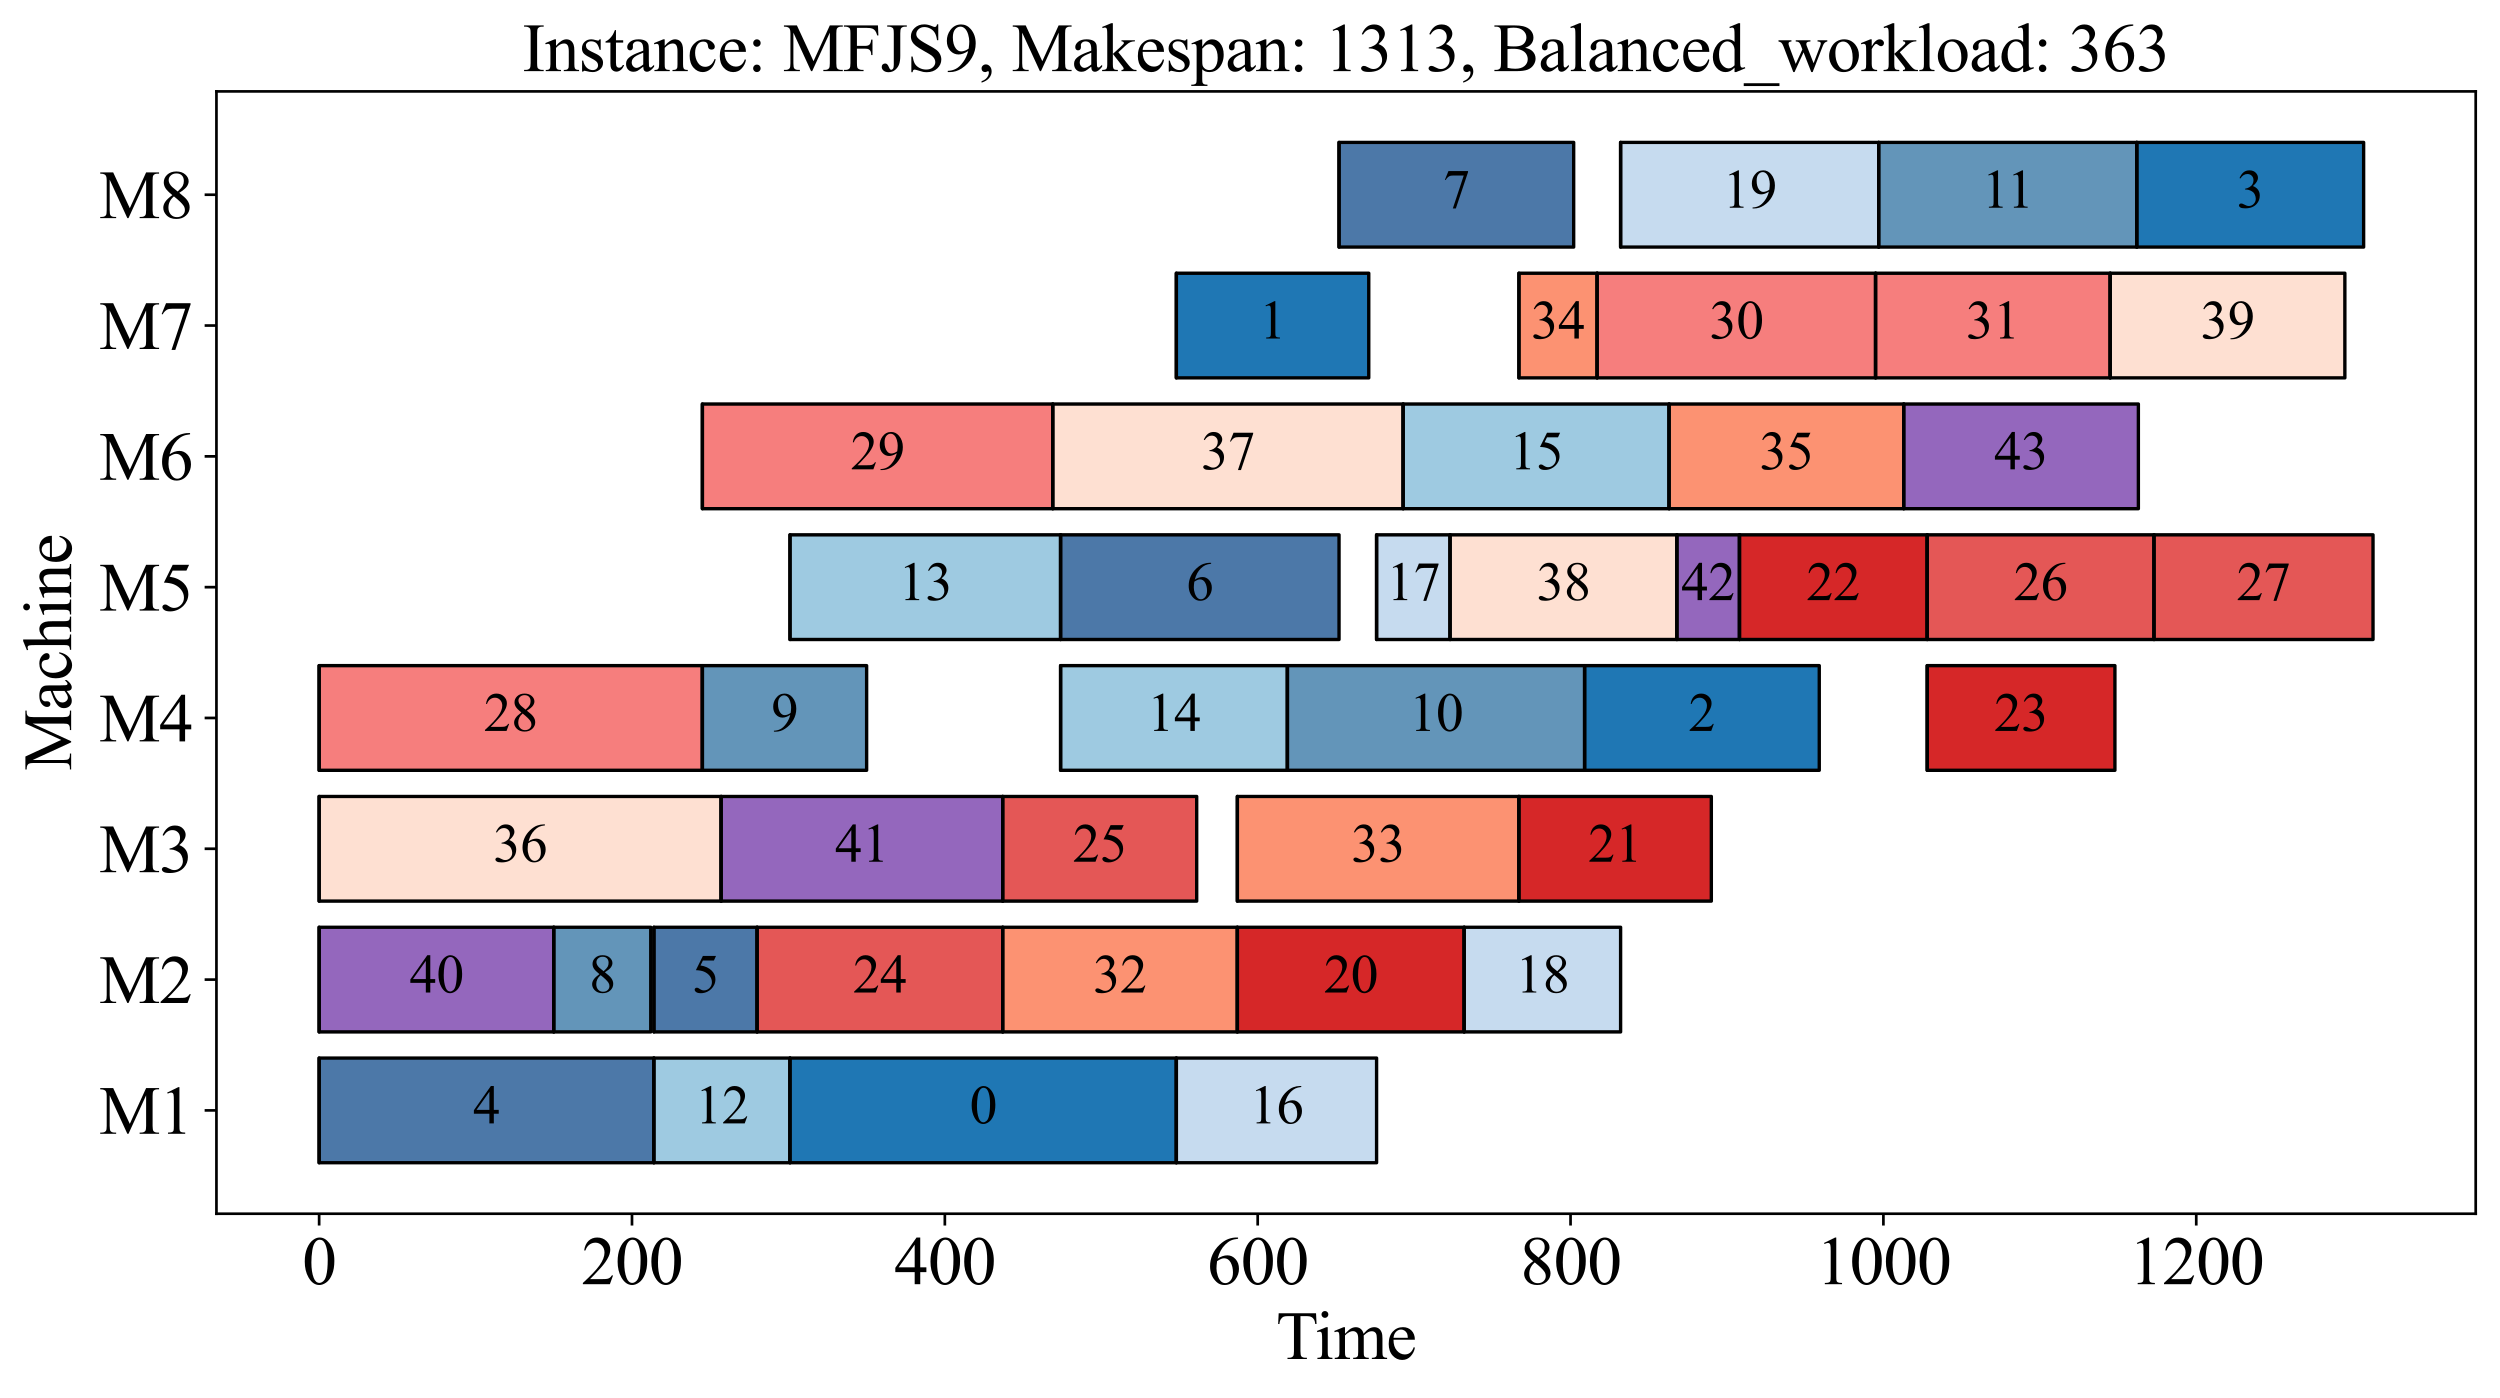 <?xml version="1.0" encoding="utf-8" standalone="no"?>
<!DOCTYPE svg PUBLIC "-//W3C//DTD SVG 1.1//EN"
  "http://www.w3.org/Graphics/SVG/1.1/DTD/svg11.dtd">
<svg xmlns:xlink="http://www.w3.org/1999/xlink" width="740.95pt" height="414.259pt" viewBox="0 0 740.95 414.259" xmlns="http://www.w3.org/2000/svg" version="1.1">
 <defs>
  <style type="text/css">*{stroke-linejoin: round; stroke-linecap: butt}</style>
 </defs>
 <g id="figure_1">
  <g id="patch_1">
   <path d="M 0 414.259 
L 740.95 414.259 
L 740.95 0 
L 0 0 
z
" style="fill: #ffffff"/>
  </g>
  <g id="axes_1">
   <g id="patch_2">
    <path d="M 64.15 359.728 
L 733.75 359.728 
L 733.75 27.087 
L 64.15 27.087 
z
" style="fill: #ffffff"/>
   </g>
   <g id="PolyCollection_1">
    <defs>
     <path id="m50013833f6" d="M 94.586 -69.651 
L 94.586 -100.667 
L 193.8 -100.667 
L 193.8 -69.651 
z
" style="stroke: #000000"/>
    </defs>
    <g clip-path="url(#p64493d88ae)">
     <use xlink:href="#m50013833f6" x="0" y="414.259" style="fill: #4c78a8; stroke: #000000"/>
    </g>
   </g>
   <g id="PolyCollection_2">
    <path d="M 94.586 344.608 
L 94.586 313.592 
L 94.586 313.592 
L 94.586 344.608 
z
" clip-path="url(#p64493d88ae)" style="fill: url(#h1be0a69ac6); stroke: #000000"/>
   </g>
   <g id="PolyCollection_3">
    <defs>
     <path id="me3de7afd92" d="M 193.8 -69.651 
L 193.8 -100.667 
L 234.135 -100.667 
L 234.135 -69.651 
z
" style="stroke: #000000"/>
    </defs>
    <g clip-path="url(#p64493d88ae)">
     <use xlink:href="#me3de7afd92" x="0" y="414.259" style="fill: #9ecae1; stroke: #000000"/>
    </g>
   </g>
   <g id="PolyCollection_4">
    <path d="M 193.8 344.608 
L 193.8 313.592 
L 193.8 313.592 
L 193.8 344.608 
z
" clip-path="url(#p64493d88ae)" style="fill: url(#h1be0a69ac6); stroke: #000000"/>
   </g>
   <g id="PolyCollection_5">
    <defs>
     <path id="m86c1848c8d" d="M 234.135 -69.651 
L 234.135 -100.667 
L 348.648 -100.667 
L 348.648 -69.651 
z
" style="stroke: #000000"/>
    </defs>
    <g clip-path="url(#p64493d88ae)">
     <use xlink:href="#m86c1848c8d" x="0" y="414.259" style="fill: #1f77b4; stroke: #000000"/>
    </g>
   </g>
   <g id="PolyCollection_6">
    <path d="M 234.135 344.608 
L 234.135 313.592 
L 234.135 313.592 
L 234.135 344.608 
z
" clip-path="url(#p64493d88ae)" style="fill: url(#h1be0a69ac6); stroke: #000000"/>
   </g>
   <g id="PolyCollection_7">
    <defs>
     <path id="md0da54287b" d="M 348.648 -69.651 
L 348.648 -100.667 
L 407.991 -100.667 
L 407.991 -69.651 
z
" style="stroke: #000000"/>
    </defs>
    <g clip-path="url(#p64493d88ae)">
     <use xlink:href="#md0da54287b" x="0" y="414.259" style="fill: #c6dbef; stroke: #000000"/>
    </g>
   </g>
   <g id="PolyCollection_8">
    <path d="M 348.648 344.608 
L 348.648 313.592 
L 348.648 313.592 
L 348.648 344.608 
z
" clip-path="url(#p64493d88ae)" style="fill: url(#h1be0a69ac6); stroke: #000000"/>
   </g>
   <g id="PolyCollection_9">
    <defs>
     <path id="m4fed5b5267" d="M 94.586 -108.42 
L 94.586 -139.436 
L 164.129 -139.436 
L 164.129 -108.42 
z
" style="stroke: #000000"/>
    </defs>
    <g clip-path="url(#p64493d88ae)">
     <use xlink:href="#m4fed5b5267" x="0" y="414.259" style="fill: #9467bd; stroke: #000000"/>
    </g>
   </g>
   <g id="PolyCollection_10">
    <path d="M 94.586 305.838 
L 94.586 274.823 
L 94.586 274.823 
L 94.586 305.838 
z
" clip-path="url(#p64493d88ae)" style="fill: url(#h1be0a69ac6); stroke: #000000"/>
   </g>
   <g id="PolyCollection_11">
    <defs>
     <path id="mfbc3f4405d" d="M 164.129 -108.42 
L 164.129 -139.436 
L 192.873 -139.436 
L 192.873 -108.42 
z
" style="stroke: #000000"/>
    </defs>
    <g clip-path="url(#p64493d88ae)">
     <use xlink:href="#mfbc3f4405d" x="0" y="414.259" style="fill: #6395b9; stroke: #000000"/>
    </g>
   </g>
   <g id="PolyCollection_12">
    <path d="M 164.129 305.838 
L 164.129 274.823 
L 164.129 274.823 
L 164.129 305.838 
z
" clip-path="url(#p64493d88ae)" style="fill: url(#h1be0a69ac6); stroke: #000000"/>
   </g>
   <g id="PolyCollection_13">
    <defs>
     <path id="m8c1b861b19" d="M 193.8 -108.42 
L 193.8 -139.436 
L 224.399 -139.436 
L 224.399 -108.42 
z
" style="stroke: #000000"/>
    </defs>
    <g clip-path="url(#p64493d88ae)">
     <use xlink:href="#m8c1b861b19" x="0" y="414.259" style="fill: #4c78a8; stroke: #000000"/>
    </g>
   </g>
   <g id="PolyCollection_14">
    <path d="M 193.8 305.838 
L 193.8 274.823 
L 193.8 274.823 
L 193.8 305.838 
z
" clip-path="url(#p64493d88ae)" style="fill: url(#h1be0a69ac6); stroke: #000000"/>
   </g>
   <g id="PolyCollection_15">
    <defs>
     <path id="m38d7c3d2bf" d="M 224.399 -108.42 
L 224.399 -139.436 
L 297.186 -139.436 
L 297.186 -108.42 
z
" style="stroke: #000000"/>
    </defs>
    <g clip-path="url(#p64493d88ae)">
     <use xlink:href="#m38d7c3d2bf" x="0" y="414.259" style="fill: #e45756; stroke: #000000"/>
    </g>
   </g>
   <g id="PolyCollection_16">
    <path d="M 224.399 305.838 
L 224.399 274.823 
L 224.399 274.823 
L 224.399 305.838 
z
" clip-path="url(#p64493d88ae)" style="fill: url(#h1be0a69ac6); stroke: #000000"/>
   </g>
   <g id="PolyCollection_17">
    <defs>
     <path id="me7f2c20561" d="M 297.186 -108.42 
L 297.186 -139.436 
L 366.729 -139.436 
L 366.729 -108.42 
z
" style="stroke: #000000"/>
    </defs>
    <g clip-path="url(#p64493d88ae)">
     <use xlink:href="#me7f2c20561" x="0" y="414.259" style="fill: #fc9272; stroke: #000000"/>
    </g>
   </g>
   <g id="PolyCollection_18">
    <path d="M 297.186 305.838 
L 297.186 274.823 
L 297.186 274.823 
L 297.186 305.838 
z
" clip-path="url(#p64493d88ae)" style="fill: url(#h1be0a69ac6); stroke: #000000"/>
   </g>
   <g id="PolyCollection_19">
    <defs>
     <path id="m149be566fb" d="M 366.729 -108.42 
L 366.729 -139.436 
L 433.953 -139.436 
L 433.953 -108.42 
z
" style="stroke: #000000"/>
    </defs>
    <g clip-path="url(#p64493d88ae)">
     <use xlink:href="#m149be566fb" x="0" y="414.259" style="fill: #d62728; stroke: #000000"/>
    </g>
   </g>
   <g id="PolyCollection_20">
    <path d="M 366.729 305.838 
L 366.729 274.823 
L 366.729 274.823 
L 366.729 305.838 
z
" clip-path="url(#p64493d88ae)" style="fill: url(#h1be0a69ac6); stroke: #000000"/>
   </g>
   <g id="PolyCollection_21">
    <defs>
     <path id="m1565e582d5" d="M 433.953 -108.42 
L 433.953 -139.436 
L 480.315 -139.436 
L 480.315 -108.42 
z
" style="stroke: #000000"/>
    </defs>
    <g clip-path="url(#p64493d88ae)">
     <use xlink:href="#m1565e582d5" x="0" y="414.259" style="fill: #c6dbef; stroke: #000000"/>
    </g>
   </g>
   <g id="PolyCollection_22">
    <path d="M 433.953 305.838 
L 433.953 274.823 
L 433.953 274.823 
L 433.953 305.838 
z
" clip-path="url(#p64493d88ae)" style="fill: url(#h1be0a69ac6); stroke: #000000"/>
   </g>
   <g id="PolyCollection_23">
    <defs>
     <path id="meec9e82905" d="M 94.586 -147.19 
L 94.586 -178.205 
L 213.736 -178.205 
L 213.736 -147.19 
z
" style="stroke: #000000"/>
    </defs>
    <g clip-path="url(#p64493d88ae)">
     <use xlink:href="#meec9e82905" x="0" y="414.259" style="fill: #fee0d2; stroke: #000000"/>
    </g>
   </g>
   <g id="PolyCollection_24">
    <path d="M 94.586 267.069 
L 94.586 236.054 
L 94.586 236.054 
L 94.586 267.069 
z
" clip-path="url(#p64493d88ae)" style="fill: url(#h1be0a69ac6); stroke: #000000"/>
   </g>
   <g id="PolyCollection_25">
    <defs>
     <path id="m0df5ece7fe" d="M 213.736 -147.19 
L 213.736 -178.205 
L 297.186 -178.205 
L 297.186 -147.19 
z
" style="stroke: #000000"/>
    </defs>
    <g clip-path="url(#p64493d88ae)">
     <use xlink:href="#m0df5ece7fe" x="0" y="414.259" style="fill: #9467bd; stroke: #000000"/>
    </g>
   </g>
   <g id="PolyCollection_26">
    <path d="M 213.736 267.069 
L 213.736 236.054 
L 213.736 236.054 
L 213.736 267.069 
z
" clip-path="url(#p64493d88ae)" style="fill: url(#h1be0a69ac6); stroke: #000000"/>
   </g>
   <g id="PolyCollection_27">
    <defs>
     <path id="m7e88db59a2" d="M 297.186 -147.19 
L 297.186 -178.205 
L 354.675 -178.205 
L 354.675 -147.19 
z
" style="stroke: #000000"/>
    </defs>
    <g clip-path="url(#p64493d88ae)">
     <use xlink:href="#m7e88db59a2" x="0" y="414.259" style="fill: #e45756; stroke: #000000"/>
    </g>
   </g>
   <g id="PolyCollection_28">
    <path d="M 297.186 267.069 
L 297.186 236.054 
L 297.186 236.054 
L 297.186 267.069 
z
" clip-path="url(#p64493d88ae)" style="fill: url(#h1be0a69ac6); stroke: #000000"/>
   </g>
   <g id="PolyCollection_29">
    <defs>
     <path id="mb415e9f44e" d="M 366.729 -147.19 
L 366.729 -178.205 
L 450.18 -178.205 
L 450.18 -147.19 
z
" style="stroke: #000000"/>
    </defs>
    <g clip-path="url(#p64493d88ae)">
     <use xlink:href="#mb415e9f44e" x="0" y="414.259" style="fill: #fc9272; stroke: #000000"/>
    </g>
   </g>
   <g id="PolyCollection_30">
    <path d="M 366.729 267.069 
L 366.729 236.054 
L 366.729 236.054 
L 366.729 267.069 
z
" clip-path="url(#p64493d88ae)" style="fill: url(#h1be0a69ac6); stroke: #000000"/>
   </g>
   <g id="PolyCollection_31">
    <defs>
     <path id="m8ee71cb81d" d="M 450.18 -147.19 
L 450.18 -178.205 
L 507.204 -178.205 
L 507.204 -147.19 
z
" style="stroke: #000000"/>
    </defs>
    <g clip-path="url(#p64493d88ae)">
     <use xlink:href="#m8ee71cb81d" x="0" y="414.259" style="fill: #d62728; stroke: #000000"/>
    </g>
   </g>
   <g id="PolyCollection_32">
    <path d="M 450.18 267.069 
L 450.18 236.054 
L 450.18 236.054 
L 450.18 267.069 
z
" clip-path="url(#p64493d88ae)" style="fill: url(#h1be0a69ac6); stroke: #000000"/>
   </g>
   <g id="PolyCollection_33">
    <defs>
     <path id="mae5f5a0685" d="M 94.586 -185.959 
L 94.586 -216.974 
L 208.172 -216.974 
L 208.172 -185.959 
z
" style="stroke: #000000"/>
    </defs>
    <g clip-path="url(#p64493d88ae)">
     <use xlink:href="#mae5f5a0685" x="0" y="414.259" style="fill: #f67e7d; stroke: #000000"/>
    </g>
   </g>
   <g id="PolyCollection_34">
    <path d="M 94.586 228.3 
L 94.586 197.284 
L 94.586 197.284 
L 94.586 228.3 
z
" clip-path="url(#p64493d88ae)" style="fill: url(#h1be0a69ac6); stroke: #000000"/>
   </g>
   <g id="PolyCollection_35">
    <defs>
     <path id="mead6f745ae" d="M 208.172 -185.959 
L 208.172 -216.974 
L 256.852 -216.974 
L 256.852 -185.959 
z
" style="stroke: #000000"/>
    </defs>
    <g clip-path="url(#p64493d88ae)">
     <use xlink:href="#mead6f745ae" x="0" y="414.259" style="fill: #6395b9; stroke: #000000"/>
    </g>
   </g>
   <g id="PolyCollection_36">
    <path d="M 208.172 228.3 
L 208.172 197.284 
L 208.172 197.284 
L 208.172 228.3 
z
" clip-path="url(#p64493d88ae)" style="fill: url(#h1be0a69ac6); stroke: #000000"/>
   </g>
   <g id="PolyCollection_37">
    <defs>
     <path id="m966987a4f0" d="M 314.34 -185.959 
L 314.34 -216.974 
L 381.564 -216.974 
L 381.564 -185.959 
z
" style="stroke: #000000"/>
    </defs>
    <g clip-path="url(#p64493d88ae)">
     <use xlink:href="#m966987a4f0" x="0" y="414.259" style="fill: #9ecae1; stroke: #000000"/>
    </g>
   </g>
   <g id="PolyCollection_38">
    <path d="M 314.34 228.3 
L 314.34 197.284 
L 314.34 197.284 
L 314.34 228.3 
z
" clip-path="url(#p64493d88ae)" style="fill: url(#h1be0a69ac6); stroke: #000000"/>
   </g>
   <g id="PolyCollection_39">
    <defs>
     <path id="mbd349f87fe" d="M 381.564 -185.959 
L 381.564 -216.974 
L 469.651 -216.974 
L 469.651 -185.959 
z
" style="stroke: #000000"/>
    </defs>
    <g clip-path="url(#p64493d88ae)">
     <use xlink:href="#mbd349f87fe" x="0" y="414.259" style="fill: #6395b9; stroke: #000000"/>
    </g>
   </g>
   <g id="PolyCollection_40">
    <path d="M 381.564 228.3 
L 381.564 197.284 
L 381.564 197.284 
L 381.564 228.3 
z
" clip-path="url(#p64493d88ae)" style="fill: url(#h1be0a69ac6); stroke: #000000"/>
   </g>
   <g id="PolyCollection_41">
    <defs>
     <path id="m6e8d91e9d3" d="M 469.651 -185.959 
L 469.651 -216.974 
L 539.194 -216.974 
L 539.194 -185.959 
z
" style="stroke: #000000"/>
    </defs>
    <g clip-path="url(#p64493d88ae)">
     <use xlink:href="#m6e8d91e9d3" x="0" y="414.259" style="fill: #1f77b4; stroke: #000000"/>
    </g>
   </g>
   <g id="PolyCollection_42">
    <path d="M 469.651 228.3 
L 469.651 197.284 
L 469.651 197.284 
L 469.651 228.3 
z
" clip-path="url(#p64493d88ae)" style="fill: url(#h1be0a69ac6); stroke: #000000"/>
   </g>
   <g id="PolyCollection_43">
    <defs>
     <path id="m4623e2e369" d="M 571.183 -185.959 
L 571.183 -216.974 
L 626.817 -216.974 
L 626.817 -185.959 
z
" style="stroke: #000000"/>
    </defs>
    <g clip-path="url(#p64493d88ae)">
     <use xlink:href="#m4623e2e369" x="0" y="414.259" style="fill: #d62728; stroke: #000000"/>
    </g>
   </g>
   <g id="PolyCollection_44">
    <path d="M 571.183 228.3 
L 571.183 197.284 
L 571.183 197.284 
L 571.183 228.3 
z
" clip-path="url(#p64493d88ae)" style="fill: url(#h1be0a69ac6); stroke: #000000"/>
   </g>
   <g id="PolyCollection_45">
    <defs>
     <path id="m154e83b6f8" d="M 234.135 -224.728 
L 234.135 -255.744 
L 314.34 -255.744 
L 314.34 -224.728 
z
" style="stroke: #000000"/>
    </defs>
    <g clip-path="url(#p64493d88ae)">
     <use xlink:href="#m154e83b6f8" x="0" y="414.259" style="fill: #9ecae1; stroke: #000000"/>
    </g>
   </g>
   <g id="PolyCollection_46">
    <path d="M 234.135 189.531 
L 234.135 158.515 
L 234.135 158.515 
L 234.135 189.531 
z
" clip-path="url(#p64493d88ae)" style="fill: url(#h1be0a69ac6); stroke: #000000"/>
   </g>
   <g id="PolyCollection_47">
    <defs>
     <path id="m679d2855f7" d="M 314.34 -224.728 
L 314.34 -255.744 
L 396.864 -255.744 
L 396.864 -224.728 
z
" style="stroke: #000000"/>
    </defs>
    <g clip-path="url(#p64493d88ae)">
     <use xlink:href="#m679d2855f7" x="0" y="414.259" style="fill: #4c78a8; stroke: #000000"/>
    </g>
   </g>
   <g id="PolyCollection_48">
    <path d="M 314.34 189.531 
L 314.34 158.515 
L 314.34 158.515 
L 314.34 189.531 
z
" clip-path="url(#p64493d88ae)" style="fill: url(#h1be0a69ac6); stroke: #000000"/>
   </g>
   <g id="PolyCollection_49">
    <defs>
     <path id="m36907a6eb1" d="M 407.991 -224.728 
L 407.991 -255.744 
L 429.78 -255.744 
L 429.78 -224.728 
z
" style="stroke: #000000"/>
    </defs>
    <g clip-path="url(#p64493d88ae)">
     <use xlink:href="#m36907a6eb1" x="0" y="414.259" style="fill: #c6dbef; stroke: #000000"/>
    </g>
   </g>
   <g id="PolyCollection_50">
    <path d="M 407.991 189.531 
L 407.991 158.515 
L 407.991 158.515 
L 407.991 189.531 
z
" clip-path="url(#p64493d88ae)" style="fill: url(#h1be0a69ac6); stroke: #000000"/>
   </g>
   <g id="PolyCollection_51">
    <defs>
     <path id="ma4ef081e5b" d="M 429.78 -224.728 
L 429.78 -255.744 
L 497.005 -255.744 
L 497.005 -224.728 
z
" style="stroke: #000000"/>
    </defs>
    <g clip-path="url(#p64493d88ae)">
     <use xlink:href="#ma4ef081e5b" x="0" y="414.259" style="fill: #fee0d2; stroke: #000000"/>
    </g>
   </g>
   <g id="PolyCollection_52">
    <path d="M 429.78 189.531 
L 429.78 158.515 
L 429.78 158.515 
L 429.78 189.531 
z
" clip-path="url(#p64493d88ae)" style="fill: url(#h1be0a69ac6); stroke: #000000"/>
   </g>
   <g id="PolyCollection_53">
    <defs>
     <path id="m52dc40d483" d="M 497.005 -224.728 
L 497.005 -255.744 
L 515.549 -255.744 
L 515.549 -224.728 
z
" style="stroke: #000000"/>
    </defs>
    <g clip-path="url(#p64493d88ae)">
     <use xlink:href="#m52dc40d483" x="0" y="414.259" style="fill: #9467bd; stroke: #000000"/>
    </g>
   </g>
   <g id="PolyCollection_54">
    <path d="M 497.005 189.531 
L 497.005 158.515 
L 497.005 158.515 
L 497.005 189.531 
z
" clip-path="url(#p64493d88ae)" style="fill: url(#h1be0a69ac6); stroke: #000000"/>
   </g>
   <g id="PolyCollection_55">
    <defs>
     <path id="m4629e67e78" d="M 515.549 -224.728 
L 515.549 -255.744 
L 571.183 -255.744 
L 571.183 -224.728 
z
" style="stroke: #000000"/>
    </defs>
    <g clip-path="url(#p64493d88ae)">
     <use xlink:href="#m4629e67e78" x="0" y="414.259" style="fill: #d62728; stroke: #000000"/>
    </g>
   </g>
   <g id="PolyCollection_56">
    <path d="M 515.549 189.531 
L 515.549 158.515 
L 515.549 158.515 
L 515.549 189.531 
z
" clip-path="url(#p64493d88ae)" style="fill: url(#h1be0a69ac6); stroke: #000000"/>
   </g>
   <g id="PolyCollection_57">
    <defs>
     <path id="mb1289b28de" d="M 571.183 -224.728 
L 571.183 -255.744 
L 638.407 -255.744 
L 638.407 -224.728 
z
" style="stroke: #000000"/>
    </defs>
    <g clip-path="url(#p64493d88ae)">
     <use xlink:href="#mb1289b28de" x="0" y="414.259" style="fill: #e45756; stroke: #000000"/>
    </g>
   </g>
   <g id="PolyCollection_58">
    <path d="M 571.183 189.531 
L 571.183 158.515 
L 571.183 158.515 
L 571.183 189.531 
z
" clip-path="url(#p64493d88ae)" style="fill: url(#h1be0a69ac6); stroke: #000000"/>
   </g>
   <g id="PolyCollection_59">
    <defs>
     <path id="mb51d101f1f" d="M 638.407 -224.728 
L 638.407 -255.744 
L 703.314 -255.744 
L 703.314 -224.728 
z
" style="stroke: #000000"/>
    </defs>
    <g clip-path="url(#p64493d88ae)">
     <use xlink:href="#mb51d101f1f" x="0" y="414.259" style="fill: #e45756; stroke: #000000"/>
    </g>
   </g>
   <g id="PolyCollection_60">
    <path d="M 638.407 189.531 
L 638.407 158.515 
L 638.407 158.515 
L 638.407 189.531 
z
" clip-path="url(#p64493d88ae)" style="fill: url(#h1be0a69ac6); stroke: #000000"/>
   </g>
   <g id="PolyCollection_61">
    <defs>
     <path id="m31b8affb00" d="M 208.172 -263.497 
L 208.172 -294.513 
L 312.022 -294.513 
L 312.022 -263.497 
z
" style="stroke: #000000"/>
    </defs>
    <g clip-path="url(#p64493d88ae)">
     <use xlink:href="#m31b8affb00" x="0" y="414.259" style="fill: #f67e7d; stroke: #000000"/>
    </g>
   </g>
   <g id="PolyCollection_62">
    <path d="M 208.172 150.761 
L 208.172 119.746 
L 208.172 119.746 
L 208.172 150.761 
z
" clip-path="url(#p64493d88ae)" style="fill: url(#h1be0a69ac6); stroke: #000000"/>
   </g>
   <g id="PolyCollection_63">
    <defs>
     <path id="mec51fc1b24" d="M 312.022 -263.497 
L 312.022 -294.513 
L 415.872 -294.513 
L 415.872 -263.497 
z
" style="stroke: #000000"/>
    </defs>
    <g clip-path="url(#p64493d88ae)">
     <use xlink:href="#mec51fc1b24" x="0" y="414.259" style="fill: #fee0d2; stroke: #000000"/>
    </g>
   </g>
   <g id="PolyCollection_64">
    <path d="M 312.022 150.761 
L 312.022 119.746 
L 312.022 119.746 
L 312.022 150.761 
z
" clip-path="url(#p64493d88ae)" style="fill: url(#h1be0a69ac6); stroke: #000000"/>
   </g>
   <g id="PolyCollection_65">
    <defs>
     <path id="m384a97c896" d="M 415.872 -263.497 
L 415.872 -294.513 
L 494.687 -294.513 
L 494.687 -263.497 
z
" style="stroke: #000000"/>
    </defs>
    <g clip-path="url(#p64493d88ae)">
     <use xlink:href="#m384a97c896" x="0" y="414.259" style="fill: #9ecae1; stroke: #000000"/>
    </g>
   </g>
   <g id="PolyCollection_66">
    <path d="M 415.872 150.761 
L 415.872 119.746 
L 415.872 119.746 
L 415.872 150.761 
z
" clip-path="url(#p64493d88ae)" style="fill: url(#h1be0a69ac6); stroke: #000000"/>
   </g>
   <g id="PolyCollection_67">
    <defs>
     <path id="m69bafc87f1" d="M 494.687 -263.497 
L 494.687 -294.513 
L 564.229 -294.513 
L 564.229 -263.497 
z
" style="stroke: #000000"/>
    </defs>
    <g clip-path="url(#p64493d88ae)">
     <use xlink:href="#m69bafc87f1" x="0" y="414.259" style="fill: #fc9272; stroke: #000000"/>
    </g>
   </g>
   <g id="PolyCollection_68">
    <path d="M 494.687 150.761 
L 494.687 119.746 
L 494.687 119.746 
L 494.687 150.761 
z
" clip-path="url(#p64493d88ae)" style="fill: url(#h1be0a69ac6); stroke: #000000"/>
   </g>
   <g id="PolyCollection_69">
    <defs>
     <path id="m582e01eec7" d="M 564.229 -263.497 
L 564.229 -294.513 
L 633.771 -294.513 
L 633.771 -263.497 
z
" style="stroke: #000000"/>
    </defs>
    <g clip-path="url(#p64493d88ae)">
     <use xlink:href="#m582e01eec7" x="0" y="414.259" style="fill: #9467bd; stroke: #000000"/>
    </g>
   </g>
   <g id="PolyCollection_70">
    <path d="M 564.229 150.761 
L 564.229 119.746 
L 564.229 119.746 
L 564.229 150.761 
z
" clip-path="url(#p64493d88ae)" style="fill: url(#h1be0a69ac6); stroke: #000000"/>
   </g>
   <g id="PolyCollection_71">
    <defs>
     <path id="maad9949bc8" d="M 348.648 -302.267 
L 348.648 -333.282 
L 405.672 -333.282 
L 405.672 -302.267 
z
" style="stroke: #000000"/>
    </defs>
    <g clip-path="url(#p64493d88ae)">
     <use xlink:href="#maad9949bc8" x="0" y="414.259" style="fill: #1f77b4; stroke: #000000"/>
    </g>
   </g>
   <g id="PolyCollection_72">
    <path d="M 348.648 111.992 
L 348.648 80.977 
L 348.648 80.977 
L 348.648 111.992 
z
" clip-path="url(#p64493d88ae)" style="fill: url(#h1be0a69ac6); stroke: #000000"/>
   </g>
   <g id="PolyCollection_73">
    <defs>
     <path id="mb7e994a7e5" d="M 450.18 -302.267 
L 450.18 -333.282 
L 473.36 -333.282 
L 473.36 -302.267 
z
" style="stroke: #000000"/>
    </defs>
    <g clip-path="url(#p64493d88ae)">
     <use xlink:href="#mb7e994a7e5" x="0" y="414.259" style="fill: #fc9272; stroke: #000000"/>
    </g>
   </g>
   <g id="PolyCollection_74">
    <path d="M 450.18 111.992 
L 450.18 80.977 
L 450.18 80.977 
L 450.18 111.992 
z
" clip-path="url(#p64493d88ae)" style="fill: url(#h1be0a69ac6); stroke: #000000"/>
   </g>
   <g id="PolyCollection_75">
    <defs>
     <path id="mc5aff2a3b1" d="M 473.36 -302.267 
L 473.36 -333.282 
L 555.884 -333.282 
L 555.884 -302.267 
z
" style="stroke: #000000"/>
    </defs>
    <g clip-path="url(#p64493d88ae)">
     <use xlink:href="#mc5aff2a3b1" x="0" y="414.259" style="fill: #f67e7d; stroke: #000000"/>
    </g>
   </g>
   <g id="PolyCollection_76">
    <path d="M 473.36 111.992 
L 473.36 80.977 
L 473.36 80.977 
L 473.36 111.992 
z
" clip-path="url(#p64493d88ae)" style="fill: url(#h1be0a69ac6); stroke: #000000"/>
   </g>
   <g id="PolyCollection_77">
    <defs>
     <path id="m39acda0f43" d="M 555.884 -302.267 
L 555.884 -333.282 
L 625.426 -333.282 
L 625.426 -302.267 
z
" style="stroke: #000000"/>
    </defs>
    <g clip-path="url(#p64493d88ae)">
     <use xlink:href="#m39acda0f43" x="0" y="414.259" style="fill: #f67e7d; stroke: #000000"/>
    </g>
   </g>
   <g id="PolyCollection_78">
    <path d="M 555.884 111.992 
L 555.884 80.977 
L 555.884 80.977 
L 555.884 111.992 
z
" clip-path="url(#p64493d88ae)" style="fill: url(#h1be0a69ac6); stroke: #000000"/>
   </g>
   <g id="PolyCollection_79">
    <defs>
     <path id="mb837ff87ed" d="M 625.426 -302.267 
L 625.426 -333.282 
L 694.969 -333.282 
L 694.969 -302.267 
z
" style="stroke: #000000"/>
    </defs>
    <g clip-path="url(#p64493d88ae)">
     <use xlink:href="#mb837ff87ed" x="0" y="414.259" style="fill: #fee0d2; stroke: #000000"/>
    </g>
   </g>
   <g id="PolyCollection_80">
    <path d="M 625.426 111.992 
L 625.426 80.977 
L 625.426 80.977 
L 625.426 111.992 
z
" clip-path="url(#p64493d88ae)" style="fill: url(#h1be0a69ac6); stroke: #000000"/>
   </g>
   <g id="PolyCollection_81">
    <defs>
     <path id="m19725e48b4" d="M 396.864 -341.036 
L 396.864 -372.051 
L 466.406 -372.051 
L 466.406 -341.036 
z
" style="stroke: #000000"/>
    </defs>
    <g clip-path="url(#p64493d88ae)">
     <use xlink:href="#m19725e48b4" x="0" y="414.259" style="fill: #4c78a8; stroke: #000000"/>
    </g>
   </g>
   <g id="PolyCollection_82">
    <path d="M 396.864 73.223 
L 396.864 42.208 
L 396.864 42.208 
L 396.864 73.223 
z
" clip-path="url(#p64493d88ae)" style="fill: url(#h1be0a69ac6); stroke: #000000"/>
   </g>
   <g id="PolyCollection_83">
    <defs>
     <path id="mc3735d320c" d="M 480.315 -341.036 
L 480.315 -372.051 
L 556.811 -372.051 
L 556.811 -341.036 
z
" style="stroke: #000000"/>
    </defs>
    <g clip-path="url(#p64493d88ae)">
     <use xlink:href="#mc3735d320c" x="0" y="414.259" style="fill: #c6dbef; stroke: #000000"/>
    </g>
   </g>
   <g id="PolyCollection_84">
    <path d="M 480.315 73.223 
L 480.315 42.208 
L 480.315 42.208 
L 480.315 73.223 
z
" clip-path="url(#p64493d88ae)" style="fill: url(#h1be0a69ac6); stroke: #000000"/>
   </g>
   <g id="PolyCollection_85">
    <defs>
     <path id="mfa97409648" d="M 556.811 -341.036 
L 556.811 -372.051 
L 633.308 -372.051 
L 633.308 -341.036 
z
" style="stroke: #000000"/>
    </defs>
    <g clip-path="url(#p64493d88ae)">
     <use xlink:href="#mfa97409648" x="0" y="414.259" style="fill: #6395b9; stroke: #000000"/>
    </g>
   </g>
   <g id="PolyCollection_86">
    <path d="M 556.811 73.223 
L 556.811 42.208 
L 556.811 42.208 
L 556.811 73.223 
z
" clip-path="url(#p64493d88ae)" style="fill: url(#h1be0a69ac6); stroke: #000000"/>
   </g>
   <g id="PolyCollection_87">
    <defs>
     <path id="mfa12482d7f" d="M 633.308 -341.036 
L 633.308 -372.051 
L 700.532 -372.051 
L 700.532 -341.036 
z
" style="stroke: #000000"/>
    </defs>
    <g clip-path="url(#p64493d88ae)">
     <use xlink:href="#mfa12482d7f" x="0" y="414.259" style="fill: #1f77b4; stroke: #000000"/>
    </g>
   </g>
   <g id="PolyCollection_88">
    <path d="M 633.308 73.223 
L 633.308 42.208 
L 633.308 42.208 
L 633.308 73.223 
z
" clip-path="url(#p64493d88ae)" style="fill: url(#h1be0a69ac6); stroke: #000000"/>
   </g>
   <g id="matplotlib.axis_1">
    <g id="xtick_1">
     <g id="line2d_1">
      <defs>
       <path id="m817168123a" d="M 0 0 
L 0 3.5 
" style="stroke: #000000; stroke-width: 0.8"/>
      </defs>
      <g>
       <use xlink:href="#m817168123a" x="94.586" y="359.728" style="stroke: #000000; stroke-width: 0.8"/>
      </g>
     </g>
     <g id="text_1">
      <!-- 0 -->
      <g transform="translate(89.586 380.615) scale(0.2 -0.2)">
       <defs>
        <path id="TimesNewRomanPSMT-30" d="M 231 2094 
Q 231 2819 450 3342 
Q 669 3866 1031 4122 
Q 1313 4325 1613 4325 
Q 2100 4325 2488 3828 
Q 2972 3213 2972 2159 
Q 2972 1422 2759 906 
Q 2547 391 2217 158 
Q 1888 -75 1581 -75 
Q 975 -75 572 641 
Q 231 1244 231 2094 
z
M 844 2016 
Q 844 1141 1059 588 
Q 1238 122 1591 122 
Q 1759 122 1940 273 
Q 2122 425 2216 781 
Q 2359 1319 2359 2297 
Q 2359 3022 2209 3506 
Q 2097 3866 1919 4016 
Q 1791 4119 1609 4119 
Q 1397 4119 1231 3928 
Q 1006 3669 925 3112 
Q 844 2556 844 2016 
z
" transform="scale(0.016)"/>
       </defs>
       <use xlink:href="#TimesNewRomanPSMT-30"/>
      </g>
     </g>
    </g>
    <g id="xtick_2">
     <g id="line2d_2">
      <g>
       <use xlink:href="#m817168123a" x="187.309" y="359.728" style="stroke: #000000; stroke-width: 0.8"/>
      </g>
     </g>
     <g id="text_2">
      <!-- 200 -->
      <g transform="translate(172.309 380.615) scale(0.2 -0.2)">
       <defs>
        <path id="TimesNewRomanPSMT-32" d="M 2934 816 
L 2638 0 
L 138 0 
L 138 116 
Q 1241 1122 1691 1759 
Q 2141 2397 2141 2925 
Q 2141 3328 1894 3587 
Q 1647 3847 1303 3847 
Q 991 3847 742 3664 
Q 494 3481 375 3128 
L 259 3128 
Q 338 3706 661 4015 
Q 984 4325 1469 4325 
Q 1984 4325 2329 3994 
Q 2675 3663 2675 3213 
Q 2675 2891 2525 2569 
Q 2294 2063 1775 1497 
Q 997 647 803 472 
L 1909 472 
Q 2247 472 2383 497 
Q 2519 522 2628 598 
Q 2738 675 2819 816 
L 2934 816 
z
" transform="scale(0.016)"/>
       </defs>
       <use xlink:href="#TimesNewRomanPSMT-32"/>
       <use xlink:href="#TimesNewRomanPSMT-30" x="50"/>
       <use xlink:href="#TimesNewRomanPSMT-30" x="100"/>
      </g>
     </g>
    </g>
    <g id="xtick_3">
     <g id="line2d_3">
      <g>
       <use xlink:href="#m817168123a" x="280.033" y="359.728" style="stroke: #000000; stroke-width: 0.8"/>
      </g>
     </g>
     <g id="text_3">
      <!-- 400 -->
      <g transform="translate(265.033 380.615) scale(0.2 -0.2)">
       <defs>
        <path id="TimesNewRomanPSMT-34" d="M 2978 1563 
L 2978 1119 
L 2409 1119 
L 2409 0 
L 1894 0 
L 1894 1119 
L 100 1119 
L 100 1519 
L 2066 4325 
L 2409 4325 
L 2409 1563 
L 2978 1563 
z
M 1894 1563 
L 1894 3666 
L 406 1563 
L 1894 1563 
z
" transform="scale(0.016)"/>
       </defs>
       <use xlink:href="#TimesNewRomanPSMT-34"/>
       <use xlink:href="#TimesNewRomanPSMT-30" x="50"/>
       <use xlink:href="#TimesNewRomanPSMT-30" x="100"/>
      </g>
     </g>
    </g>
    <g id="xtick_4">
     <g id="line2d_4">
      <g>
       <use xlink:href="#m817168123a" x="372.756" y="359.728" style="stroke: #000000; stroke-width: 0.8"/>
      </g>
     </g>
     <g id="text_4">
      <!-- 600 -->
      <g transform="translate(357.756 380.615) scale(0.2 -0.2)">
       <defs>
        <path id="TimesNewRomanPSMT-36" d="M 2869 4325 
L 2869 4209 
Q 2456 4169 2195 4045 
Q 1934 3922 1679 3669 
Q 1425 3416 1258 3105 
Q 1091 2794 978 2366 
Q 1428 2675 1881 2675 
Q 2316 2675 2634 2325 
Q 2953 1975 2953 1425 
Q 2953 894 2631 456 
Q 2244 -75 1606 -75 
Q 1172 -75 869 213 
Q 275 772 275 1663 
Q 275 2231 503 2743 
Q 731 3256 1154 3653 
Q 1578 4050 1965 4187 
Q 2353 4325 2688 4325 
L 2869 4325 
z
M 925 2138 
Q 869 1716 869 1456 
Q 869 1156 980 804 
Q 1091 453 1309 247 
Q 1469 100 1697 100 
Q 1969 100 2183 356 
Q 2397 613 2397 1088 
Q 2397 1622 2184 2012 
Q 1972 2403 1581 2403 
Q 1463 2403 1327 2353 
Q 1191 2303 925 2138 
z
" transform="scale(0.016)"/>
       </defs>
       <use xlink:href="#TimesNewRomanPSMT-36"/>
       <use xlink:href="#TimesNewRomanPSMT-30" x="50"/>
       <use xlink:href="#TimesNewRomanPSMT-30" x="100"/>
      </g>
     </g>
    </g>
    <g id="xtick_5">
     <g id="line2d_5">
      <g>
       <use xlink:href="#m817168123a" x="465.479" y="359.728" style="stroke: #000000; stroke-width: 0.8"/>
      </g>
     </g>
     <g id="text_5">
      <!-- 800 -->
      <g transform="translate(450.479 380.615) scale(0.2 -0.2)">
       <defs>
        <path id="TimesNewRomanPSMT-38" d="M 1228 2134 
Q 725 2547 579 2797 
Q 434 3047 434 3316 
Q 434 3728 753 4026 
Q 1072 4325 1600 4325 
Q 2113 4325 2425 4047 
Q 2738 3769 2738 3413 
Q 2738 3175 2569 2928 
Q 2400 2681 1866 2347 
Q 2416 1922 2594 1678 
Q 2831 1359 2831 1006 
Q 2831 559 2490 242 
Q 2150 -75 1597 -75 
Q 994 -75 656 303 
Q 388 606 388 966 
Q 388 1247 577 1523 
Q 766 1800 1228 2134 
z
M 1719 2469 
Q 2094 2806 2194 3001 
Q 2294 3197 2294 3444 
Q 2294 3772 2109 3958 
Q 1925 4144 1606 4144 
Q 1288 4144 1088 3959 
Q 888 3775 888 3528 
Q 888 3366 970 3203 
Q 1053 3041 1206 2894 
L 1719 2469 
z
M 1375 2016 
Q 1116 1797 991 1539 
Q 866 1281 866 981 
Q 866 578 1086 336 
Q 1306 94 1647 94 
Q 1984 94 2187 284 
Q 2391 475 2391 747 
Q 2391 972 2272 1150 
Q 2050 1481 1375 2016 
z
" transform="scale(0.016)"/>
       </defs>
       <use xlink:href="#TimesNewRomanPSMT-38"/>
       <use xlink:href="#TimesNewRomanPSMT-30" x="50"/>
       <use xlink:href="#TimesNewRomanPSMT-30" x="100"/>
      </g>
     </g>
    </g>
    <g id="xtick_6">
     <g id="line2d_6">
      <g>
       <use xlink:href="#m817168123a" x="558.202" y="359.728" style="stroke: #000000; stroke-width: 0.8"/>
      </g>
     </g>
     <g id="text_6">
      <!-- 1000 -->
      <g transform="translate(538.202 380.615) scale(0.2 -0.2)">
       <defs>
        <path id="TimesNewRomanPSMT-31" d="M 750 3822 
L 1781 4325 
L 1884 4325 
L 1884 747 
Q 1884 391 1914 303 
Q 1944 216 2037 169 
Q 2131 122 2419 116 
L 2419 0 
L 825 0 
L 825 116 
Q 1125 122 1212 167 
Q 1300 213 1334 289 
Q 1369 366 1369 747 
L 1369 3034 
Q 1369 3497 1338 3628 
Q 1316 3728 1258 3775 
Q 1200 3822 1119 3822 
Q 1003 3822 797 3725 
L 750 3822 
z
" transform="scale(0.016)"/>
       </defs>
       <use xlink:href="#TimesNewRomanPSMT-31"/>
       <use xlink:href="#TimesNewRomanPSMT-30" x="50"/>
       <use xlink:href="#TimesNewRomanPSMT-30" x="100"/>
       <use xlink:href="#TimesNewRomanPSMT-30" x="150"/>
      </g>
     </g>
    </g>
    <g id="xtick_7">
     <g id="line2d_7">
      <g>
       <use xlink:href="#m817168123a" x="650.925" y="359.728" style="stroke: #000000; stroke-width: 0.8"/>
      </g>
     </g>
     <g id="text_7">
      <!-- 1200 -->
      <g transform="translate(630.925 380.615) scale(0.2 -0.2)">
       <use xlink:href="#TimesNewRomanPSMT-31"/>
       <use xlink:href="#TimesNewRomanPSMT-32" x="50"/>
       <use xlink:href="#TimesNewRomanPSMT-30" x="100"/>
       <use xlink:href="#TimesNewRomanPSMT-30" x="150"/>
      </g>
     </g>
    </g>
    <g id="text_8">
     <!-- Time -->
     <g transform="translate(378.197 402.781) scale(0.2 -0.2)">
      <defs>
       <path id="TimesNewRomanPSMT-54" d="M 3703 4238 
L 3750 3244 
L 3631 3244 
Q 3597 3506 3538 3619 
Q 3441 3800 3280 3886 
Q 3119 3972 2856 3972 
L 2259 3972 
L 2259 734 
Q 2259 344 2344 247 
Q 2463 116 2709 116 
L 2856 116 
L 2856 0 
L 1059 0 
L 1059 116 
L 1209 116 
Q 1478 116 1591 278 
Q 1659 378 1659 734 
L 1659 3972 
L 1150 3972 
Q 853 3972 728 3928 
Q 566 3869 450 3700 
Q 334 3531 313 3244 
L 194 3244 
L 244 4238 
L 3703 4238 
z
" transform="scale(0.016)"/>
       <path id="TimesNewRomanPSMT-69" d="M 928 4444 
Q 1059 4444 1151 4351 
Q 1244 4259 1244 4128 
Q 1244 3997 1151 3903 
Q 1059 3809 928 3809 
Q 797 3809 703 3903 
Q 609 3997 609 4128 
Q 609 4259 701 4351 
Q 794 4444 928 4444 
z
M 1188 2947 
L 1188 647 
Q 1188 378 1227 289 
Q 1266 200 1342 156 
Q 1419 113 1622 113 
L 1622 0 
L 231 0 
L 231 113 
Q 441 113 512 153 
Q 584 194 626 287 
Q 669 381 669 647 
L 669 1750 
Q 669 2216 641 2353 
Q 619 2453 572 2492 
Q 525 2531 444 2531 
Q 356 2531 231 2484 
L 188 2597 
L 1050 2947 
L 1188 2947 
z
" transform="scale(0.016)"/>
       <path id="TimesNewRomanPSMT-6d" d="M 1050 2338 
Q 1363 2650 1419 2697 
Q 1559 2816 1721 2881 
Q 1884 2947 2044 2947 
Q 2313 2947 2506 2790 
Q 2700 2634 2766 2338 
Q 3088 2713 3309 2830 
Q 3531 2947 3766 2947 
Q 3994 2947 4170 2830 
Q 4347 2713 4450 2447 
Q 4519 2266 4519 1878 
L 4519 647 
Q 4519 378 4559 278 
Q 4591 209 4675 161 
Q 4759 113 4950 113 
L 4950 0 
L 3538 0 
L 3538 113 
L 3597 113 
Q 3781 113 3884 184 
Q 3956 234 3988 344 
Q 4000 397 4000 647 
L 4000 1878 
Q 4000 2228 3916 2372 
Q 3794 2572 3525 2572 
Q 3359 2572 3192 2489 
Q 3025 2406 2788 2181 
L 2781 2147 
L 2788 2013 
L 2788 647 
Q 2788 353 2820 281 
Q 2853 209 2943 161 
Q 3034 113 3253 113 
L 3253 0 
L 1806 0 
L 1806 113 
Q 2044 113 2133 169 
Q 2222 225 2256 338 
Q 2272 391 2272 647 
L 2272 1878 
Q 2272 2228 2169 2381 
Q 2031 2581 1784 2581 
Q 1616 2581 1450 2491 
Q 1191 2353 1050 2181 
L 1050 647 
Q 1050 366 1089 281 
Q 1128 197 1204 155 
Q 1281 113 1516 113 
L 1516 0 
L 100 0 
L 100 113 
Q 297 113 375 155 
Q 453 197 493 289 
Q 534 381 534 647 
L 534 1741 
Q 534 2213 506 2350 
Q 484 2453 437 2492 
Q 391 2531 309 2531 
Q 222 2531 100 2484 
L 53 2597 
L 916 2947 
L 1050 2947 
L 1050 2338 
z
" transform="scale(0.016)"/>
       <path id="TimesNewRomanPSMT-65" d="M 681 1784 
Q 678 1147 991 784 
Q 1303 422 1725 422 
Q 2006 422 2214 576 
Q 2422 731 2563 1106 
L 2659 1044 
Q 2594 616 2278 264 
Q 1963 -88 1488 -88 
Q 972 -88 605 314 
Q 238 716 238 1394 
Q 238 2128 614 2539 
Q 991 2950 1559 2950 
Q 2041 2950 2350 2633 
Q 2659 2316 2659 1784 
L 681 1784 
z
M 681 1966 
L 2006 1966 
Q 1991 2241 1941 2353 
Q 1863 2528 1708 2628 
Q 1553 2728 1384 2728 
Q 1125 2728 920 2526 
Q 716 2325 681 1966 
z
" transform="scale(0.016)"/>
      </defs>
      <use xlink:href="#TimesNewRomanPSMT-54"/>
      <use xlink:href="#TimesNewRomanPSMT-69" x="57.584"/>
      <use xlink:href="#TimesNewRomanPSMT-6d" x="85.367"/>
      <use xlink:href="#TimesNewRomanPSMT-65" x="163.15"/>
     </g>
    </g>
   </g>
   <g id="matplotlib.axis_2">
    <g id="ytick_1">
     <g id="line2d_8">
      <defs>
       <path id="mf64476b3ca" d="M 0 0 
L -3.5 0 
" style="stroke: #000000; stroke-width: 0.8"/>
      </defs>
      <g>
       <use xlink:href="#mf64476b3ca" x="64.15" y="329.1" style="stroke: #000000; stroke-width: 0.8"/>
      </g>
     </g>
     <g id="text_9">
      <!-- M1 -->
      <g transform="translate(29.366 336.044) scale(0.2 -0.2)">
       <defs>
        <path id="TimesNewRomanPSMT-4d" d="M 2619 0 
L 981 3566 
L 981 734 
Q 981 344 1066 247 
Q 1181 116 1431 116 
L 1581 116 
L 1581 0 
L 106 0 
L 106 116 
L 256 116 
Q 525 116 638 278 
Q 706 378 706 734 
L 706 3503 
Q 706 3784 644 3909 
Q 600 4000 483 4061 
Q 366 4122 106 4122 
L 106 4238 
L 1306 4238 
L 2844 922 
L 4356 4238 
L 5556 4238 
L 5556 4122 
L 5409 4122 
Q 5138 4122 5025 3959 
Q 4956 3859 4956 3503 
L 4956 734 
Q 4956 344 5044 247 
Q 5159 116 5409 116 
L 5556 116 
L 5556 0 
L 3756 0 
L 3756 116 
L 3906 116 
Q 4178 116 4288 278 
Q 4356 378 4356 734 
L 4356 3566 
L 2722 0 
L 2619 0 
z
" transform="scale(0.016)"/>
       </defs>
       <use xlink:href="#TimesNewRomanPSMT-4d"/>
       <use xlink:href="#TimesNewRomanPSMT-31" x="88.916"/>
      </g>
     </g>
    </g>
    <g id="ytick_2">
     <g id="line2d_9">
      <g>
       <use xlink:href="#mf64476b3ca" x="64.15" y="290.331" style="stroke: #000000; stroke-width: 0.8"/>
      </g>
     </g>
     <g id="text_10">
      <!-- M2 -->
      <g transform="translate(29.366 297.274) scale(0.2 -0.2)">
       <use xlink:href="#TimesNewRomanPSMT-4d"/>
       <use xlink:href="#TimesNewRomanPSMT-32" x="88.916"/>
      </g>
     </g>
    </g>
    <g id="ytick_3">
     <g id="line2d_10">
      <g>
       <use xlink:href="#mf64476b3ca" x="64.15" y="251.561" style="stroke: #000000; stroke-width: 0.8"/>
      </g>
     </g>
     <g id="text_11">
      <!-- M3 -->
      <g transform="translate(29.366 258.505) scale(0.2 -0.2)">
       <defs>
        <path id="TimesNewRomanPSMT-33" d="M 325 3431 
Q 506 3859 782 4092 
Q 1059 4325 1472 4325 
Q 1981 4325 2253 3994 
Q 2459 3747 2459 3466 
Q 2459 3003 1878 2509 
Q 2269 2356 2469 2072 
Q 2669 1788 2669 1403 
Q 2669 853 2319 450 
Q 1863 -75 997 -75 
Q 569 -75 414 31 
Q 259 138 259 259 
Q 259 350 332 419 
Q 406 488 509 488 
Q 588 488 669 463 
Q 722 447 909 348 
Q 1097 250 1169 231 
Q 1284 197 1416 197 
Q 1734 197 1970 444 
Q 2206 691 2206 1028 
Q 2206 1275 2097 1509 
Q 2016 1684 1919 1775 
Q 1784 1900 1550 2001 
Q 1316 2103 1072 2103 
L 972 2103 
L 972 2197 
Q 1219 2228 1467 2375 
Q 1716 2522 1828 2728 
Q 1941 2934 1941 3181 
Q 1941 3503 1739 3701 
Q 1538 3900 1238 3900 
Q 753 3900 428 3381 
L 325 3431 
z
" transform="scale(0.016)"/>
       </defs>
       <use xlink:href="#TimesNewRomanPSMT-4d"/>
       <use xlink:href="#TimesNewRomanPSMT-33" x="88.916"/>
      </g>
     </g>
    </g>
    <g id="ytick_4">
     <g id="line2d_11">
      <g>
       <use xlink:href="#mf64476b3ca" x="64.15" y="212.792" style="stroke: #000000; stroke-width: 0.8"/>
      </g>
     </g>
     <g id="text_12">
      <!-- M4 -->
      <g transform="translate(29.366 219.736) scale(0.2 -0.2)">
       <use xlink:href="#TimesNewRomanPSMT-4d"/>
       <use xlink:href="#TimesNewRomanPSMT-34" x="88.916"/>
      </g>
     </g>
    </g>
    <g id="ytick_5">
     <g id="line2d_12">
      <g>
       <use xlink:href="#mf64476b3ca" x="64.15" y="174.023" style="stroke: #000000; stroke-width: 0.8"/>
      </g>
     </g>
     <g id="text_13">
      <!-- M5 -->
      <g transform="translate(29.366 180.967) scale(0.2 -0.2)">
       <defs>
        <path id="TimesNewRomanPSMT-35" d="M 2778 4238 
L 2534 3706 
L 1259 3706 
L 981 3138 
Q 1809 3016 2294 2522 
Q 2709 2097 2709 1522 
Q 2709 1188 2573 903 
Q 2438 619 2231 419 
Q 2025 219 1772 97 
Q 1413 -75 1034 -75 
Q 653 -75 479 54 
Q 306 184 306 341 
Q 306 428 378 495 
Q 450 563 559 563 
Q 641 563 702 538 
Q 763 513 909 409 
Q 1144 247 1384 247 
Q 1750 247 2026 523 
Q 2303 800 2303 1197 
Q 2303 1581 2056 1914 
Q 1809 2247 1375 2428 
Q 1034 2569 447 2591 
L 1259 4238 
L 2778 4238 
z
" transform="scale(0.016)"/>
       </defs>
       <use xlink:href="#TimesNewRomanPSMT-4d"/>
       <use xlink:href="#TimesNewRomanPSMT-35" x="88.916"/>
      </g>
     </g>
    </g>
    <g id="ytick_6">
     <g id="line2d_13">
      <g>
       <use xlink:href="#mf64476b3ca" x="64.15" y="135.254" style="stroke: #000000; stroke-width: 0.8"/>
      </g>
     </g>
     <g id="text_14">
      <!-- M6 -->
      <g transform="translate(29.366 142.197) scale(0.2 -0.2)">
       <use xlink:href="#TimesNewRomanPSMT-4d"/>
       <use xlink:href="#TimesNewRomanPSMT-36" x="88.916"/>
      </g>
     </g>
    </g>
    <g id="ytick_7">
     <g id="line2d_14">
      <g>
       <use xlink:href="#mf64476b3ca" x="64.15" y="96.484" style="stroke: #000000; stroke-width: 0.8"/>
      </g>
     </g>
     <g id="text_15">
      <!-- M7 -->
      <g transform="translate(29.366 103.428) scale(0.2 -0.2)">
       <defs>
        <path id="TimesNewRomanPSMT-37" d="M 644 4238 
L 2916 4238 
L 2916 4119 
L 1503 -88 
L 1153 -88 
L 2419 3728 
L 1253 3728 
Q 900 3728 750 3644 
Q 488 3500 328 3200 
L 238 3234 
L 644 4238 
z
" transform="scale(0.016)"/>
       </defs>
       <use xlink:href="#TimesNewRomanPSMT-4d"/>
       <use xlink:href="#TimesNewRomanPSMT-37" x="88.916"/>
      </g>
     </g>
    </g>
    <g id="ytick_8">
     <g id="line2d_15">
      <g>
       <use xlink:href="#mf64476b3ca" x="64.15" y="57.715" style="stroke: #000000; stroke-width: 0.8"/>
      </g>
     </g>
     <g id="text_16">
      <!-- M8 -->
      <g transform="translate(29.366 64.659) scale(0.2 -0.2)">
       <use xlink:href="#TimesNewRomanPSMT-4d"/>
       <use xlink:href="#TimesNewRomanPSMT-38" x="88.916"/>
      </g>
     </g>
    </g>
    <g id="text_17">
     <!-- Machine -->
     <g transform="translate(21.087 228.395) rotate(-90) scale(0.2 -0.2)">
      <defs>
       <path id="TimesNewRomanPSMT-61" d="M 1822 413 
Q 1381 72 1269 19 
Q 1100 -59 909 -59 
Q 613 -59 420 144 
Q 228 347 228 678 
Q 228 888 322 1041 
Q 450 1253 767 1440 
Q 1084 1628 1822 1897 
L 1822 2009 
Q 1822 2438 1686 2597 
Q 1550 2756 1291 2756 
Q 1094 2756 978 2650 
Q 859 2544 859 2406 
L 866 2225 
Q 866 2081 792 2003 
Q 719 1925 600 1925 
Q 484 1925 411 2006 
Q 338 2088 338 2228 
Q 338 2497 613 2722 
Q 888 2947 1384 2947 
Q 1766 2947 2009 2819 
Q 2194 2722 2281 2516 
Q 2338 2381 2338 1966 
L 2338 994 
Q 2338 584 2353 492 
Q 2369 400 2405 369 
Q 2441 338 2488 338 
Q 2538 338 2575 359 
Q 2641 400 2828 588 
L 2828 413 
Q 2478 -56 2159 -56 
Q 2006 -56 1915 50 
Q 1825 156 1822 413 
z
M 1822 616 
L 1822 1706 
Q 1350 1519 1213 1441 
Q 966 1303 859 1153 
Q 753 1003 753 825 
Q 753 600 887 451 
Q 1022 303 1197 303 
Q 1434 303 1822 616 
z
" transform="scale(0.016)"/>
       <path id="TimesNewRomanPSMT-63" d="M 2631 1088 
Q 2516 522 2178 217 
Q 1841 -88 1431 -88 
Q 944 -88 581 321 
Q 219 731 219 1428 
Q 219 2103 620 2525 
Q 1022 2947 1584 2947 
Q 2006 2947 2278 2723 
Q 2550 2500 2550 2259 
Q 2550 2141 2473 2067 
Q 2397 1994 2259 1994 
Q 2075 1994 1981 2113 
Q 1928 2178 1911 2362 
Q 1894 2547 1784 2644 
Q 1675 2738 1481 2738 
Q 1169 2738 978 2506 
Q 725 2200 725 1697 
Q 725 1184 976 792 
Q 1228 400 1656 400 
Q 1963 400 2206 609 
Q 2378 753 2541 1131 
L 2631 1088 
z
" transform="scale(0.016)"/>
       <path id="TimesNewRomanPSMT-68" d="M 1041 4444 
L 1041 2350 
Q 1388 2731 1591 2839 
Q 1794 2947 1997 2947 
Q 2241 2947 2416 2812 
Q 2591 2678 2675 2391 
Q 2734 2191 2734 1659 
L 2734 647 
Q 2734 375 2778 275 
Q 2809 200 2884 156 
Q 2959 113 3159 113 
L 3159 0 
L 1753 0 
L 1753 113 
L 1819 113 
Q 2019 113 2097 173 
Q 2175 234 2206 353 
Q 2216 403 2216 647 
L 2216 1659 
Q 2216 2128 2167 2275 
Q 2119 2422 2012 2495 
Q 1906 2569 1756 2569 
Q 1603 2569 1437 2487 
Q 1272 2406 1041 2159 
L 1041 647 
Q 1041 353 1073 281 
Q 1106 209 1195 161 
Q 1284 113 1503 113 
L 1503 0 
L 84 0 
L 84 113 
Q 275 113 384 172 
Q 447 203 484 290 
Q 522 378 522 647 
L 522 3238 
Q 522 3728 498 3840 
Q 475 3953 426 3993 
Q 378 4034 297 4034 
Q 231 4034 84 3984 
L 41 4094 
L 897 4444 
L 1041 4444 
z
" transform="scale(0.016)"/>
       <path id="TimesNewRomanPSMT-6e" d="M 1034 2341 
Q 1538 2947 1994 2947 
Q 2228 2947 2397 2830 
Q 2566 2713 2666 2444 
Q 2734 2256 2734 1869 
L 2734 647 
Q 2734 375 2778 278 
Q 2813 200 2889 156 
Q 2966 113 3172 113 
L 3172 0 
L 1756 0 
L 1756 113 
L 1816 113 
Q 2016 113 2095 173 
Q 2175 234 2206 353 
Q 2219 400 2219 647 
L 2219 1819 
Q 2219 2209 2117 2386 
Q 2016 2563 1775 2563 
Q 1403 2563 1034 2156 
L 1034 647 
Q 1034 356 1069 288 
Q 1113 197 1189 155 
Q 1266 113 1500 113 
L 1500 0 
L 84 0 
L 84 113 
L 147 113 
Q 366 113 442 223 
Q 519 334 519 647 
L 519 1709 
Q 519 2225 495 2337 
Q 472 2450 423 2490 
Q 375 2531 294 2531 
Q 206 2531 84 2484 
L 38 2597 
L 900 2947 
L 1034 2947 
L 1034 2341 
z
" transform="scale(0.016)"/>
      </defs>
      <use xlink:href="#TimesNewRomanPSMT-4d"/>
      <use xlink:href="#TimesNewRomanPSMT-61" x="88.916"/>
      <use xlink:href="#TimesNewRomanPSMT-63" x="133.301"/>
      <use xlink:href="#TimesNewRomanPSMT-68" x="177.686"/>
      <use xlink:href="#TimesNewRomanPSMT-69" x="227.686"/>
      <use xlink:href="#TimesNewRomanPSMT-6e" x="255.469"/>
      <use xlink:href="#TimesNewRomanPSMT-65" x="305.469"/>
     </g>
    </g>
   </g>
   <g id="patch_3">
    <path d="M 64.15 359.728 
L 64.15 27.087 
" style="fill: none; stroke: #000000; stroke-width: 0.8; stroke-linejoin: miter; stroke-linecap: square"/>
   </g>
   <g id="patch_4">
    <path d="M 733.75 359.728 
L 733.75 27.087 
" style="fill: none; stroke: #000000; stroke-width: 0.8; stroke-linejoin: miter; stroke-linecap: square"/>
   </g>
   <g id="patch_5">
    <path d="M 64.15 359.728 
L 733.75 359.728 
" style="fill: none; stroke: #000000; stroke-width: 0.8; stroke-linejoin: miter; stroke-linecap: square"/>
   </g>
   <g id="patch_6">
    <path d="M 64.15 27.087 
L 733.75 27.087 
" style="fill: none; stroke: #000000; stroke-width: 0.8; stroke-linejoin: miter; stroke-linecap: square"/>
   </g>
   <g id="text_18">
    <!-- 4 -->
    <g transform="translate(140.193 332.944) scale(0.16 -0.16)">
     <use xlink:href="#TimesNewRomanPSMT-34"/>
    </g>
   </g>
   <g id="text_19">
    <!-- 12 -->
    <g transform="translate(205.967 332.944) scale(0.16 -0.16)">
     <use xlink:href="#TimesNewRomanPSMT-31"/>
     <use xlink:href="#TimesNewRomanPSMT-32" x="50"/>
    </g>
   </g>
   <g id="text_20">
    <!-- 0 -->
    <g transform="translate(287.391 332.944) scale(0.16 -0.16)">
     <use xlink:href="#TimesNewRomanPSMT-30"/>
    </g>
   </g>
   <g id="text_21">
    <!-- 16 -->
    <g transform="translate(370.319 332.944) scale(0.16 -0.16)">
     <use xlink:href="#TimesNewRomanPSMT-31"/>
     <use xlink:href="#TimesNewRomanPSMT-36" x="50"/>
    </g>
   </g>
   <g id="text_22">
    <!-- 40 -->
    <g transform="translate(121.358 294.174) scale(0.16 -0.16)">
     <use xlink:href="#TimesNewRomanPSMT-34"/>
     <use xlink:href="#TimesNewRomanPSMT-30" x="50"/>
    </g>
   </g>
   <g id="text_23">
    <!-- 8 -->
    <g transform="translate(174.501 294.174) scale(0.16 -0.16)">
     <use xlink:href="#TimesNewRomanPSMT-38"/>
    </g>
   </g>
   <g id="text_24">
    <!-- 5 -->
    <g transform="translate(205.099 294.174) scale(0.16 -0.16)">
     <use xlink:href="#TimesNewRomanPSMT-35"/>
    </g>
   </g>
   <g id="text_25">
    <!-- 24 -->
    <g transform="translate(252.793 294.174) scale(0.16 -0.16)">
     <use xlink:href="#TimesNewRomanPSMT-32"/>
     <use xlink:href="#TimesNewRomanPSMT-34" x="50"/>
    </g>
   </g>
   <g id="text_26">
    <!-- 32 -->
    <g transform="translate(323.958 294.174) scale(0.16 -0.16)">
     <use xlink:href="#TimesNewRomanPSMT-33"/>
     <use xlink:href="#TimesNewRomanPSMT-32" x="50"/>
    </g>
   </g>
   <g id="text_27">
    <!-- 20 -->
    <g transform="translate(392.341 294.174) scale(0.16 -0.16)">
     <use xlink:href="#TimesNewRomanPSMT-32"/>
     <use xlink:href="#TimesNewRomanPSMT-30" x="50"/>
    </g>
   </g>
   <g id="text_28">
    <!-- 18 -->
    <g transform="translate(449.134 294.174) scale(0.16 -0.16)">
     <use xlink:href="#TimesNewRomanPSMT-31"/>
     <use xlink:href="#TimesNewRomanPSMT-38" x="50"/>
    </g>
   </g>
   <g id="text_29">
    <!-- 36 -->
    <g transform="translate(146.161 255.405) scale(0.16 -0.16)">
     <use xlink:href="#TimesNewRomanPSMT-33"/>
     <use xlink:href="#TimesNewRomanPSMT-36" x="50"/>
    </g>
   </g>
   <g id="text_30">
    <!-- 41 -->
    <g transform="translate(247.461 255.405) scale(0.16 -0.16)">
     <use xlink:href="#TimesNewRomanPSMT-34"/>
     <use xlink:href="#TimesNewRomanPSMT-31" x="50"/>
    </g>
   </g>
   <g id="text_31">
    <!-- 25 -->
    <g transform="translate(317.931 255.405) scale(0.16 -0.16)">
     <use xlink:href="#TimesNewRomanPSMT-32"/>
     <use xlink:href="#TimesNewRomanPSMT-35" x="50"/>
    </g>
   </g>
   <g id="text_32">
    <!-- 33 -->
    <g transform="translate(400.454 255.405) scale(0.16 -0.16)">
     <use xlink:href="#TimesNewRomanPSMT-33"/>
     <use xlink:href="#TimesNewRomanPSMT-33" x="50"/>
    </g>
   </g>
   <g id="text_33">
    <!-- 21 -->
    <g transform="translate(470.692 255.405) scale(0.16 -0.16)">
     <use xlink:href="#TimesNewRomanPSMT-32"/>
     <use xlink:href="#TimesNewRomanPSMT-31" x="50"/>
    </g>
   </g>
   <g id="text_34">
    <!-- 28 -->
    <g transform="translate(143.379 216.636) scale(0.16 -0.16)">
     <use xlink:href="#TimesNewRomanPSMT-32"/>
     <use xlink:href="#TimesNewRomanPSMT-38" x="50"/>
    </g>
   </g>
   <g id="text_35">
    <!-- 9 -->
    <g transform="translate(228.512 216.636) scale(0.16 -0.16)">
     <defs>
      <path id="TimesNewRomanPSMT-39" d="M 338 -88 
L 338 28 
Q 744 34 1094 217 
Q 1444 400 1770 856 
Q 2097 1313 2225 1859 
Q 1734 1544 1338 1544 
Q 891 1544 572 1889 
Q 253 2234 253 2806 
Q 253 3363 572 3797 
Q 956 4325 1575 4325 
Q 2097 4325 2469 3894 
Q 2925 3359 2925 2575 
Q 2925 1869 2578 1258 
Q 2231 647 1613 244 
Q 1109 -88 516 -88 
L 338 -88 
z
M 2275 2091 
Q 2331 2497 2331 2741 
Q 2331 3044 2228 3395 
Q 2125 3747 1936 3934 
Q 1747 4122 1506 4122 
Q 1228 4122 1018 3872 
Q 809 3622 809 3128 
Q 809 2469 1088 2097 
Q 1291 1828 1588 1828 
Q 1731 1828 1928 1897 
Q 2125 1966 2275 2091 
z
" transform="scale(0.016)"/>
     </defs>
     <use xlink:href="#TimesNewRomanPSMT-39"/>
    </g>
   </g>
   <g id="text_36">
    <!-- 14 -->
    <g transform="translate(339.952 216.636) scale(0.16 -0.16)">
     <use xlink:href="#TimesNewRomanPSMT-31"/>
     <use xlink:href="#TimesNewRomanPSMT-34" x="50"/>
    </g>
   </g>
   <g id="text_37">
    <!-- 10 -->
    <g transform="translate(417.608 216.636) scale(0.16 -0.16)">
     <use xlink:href="#TimesNewRomanPSMT-31"/>
     <use xlink:href="#TimesNewRomanPSMT-30" x="50"/>
    </g>
   </g>
   <g id="text_38">
    <!-- 2 -->
    <g transform="translate(500.423 216.636) scale(0.16 -0.16)">
     <use xlink:href="#TimesNewRomanPSMT-32"/>
    </g>
   </g>
   <g id="text_39">
    <!-- 23 -->
    <g transform="translate(591 216.636) scale(0.16 -0.16)">
     <use xlink:href="#TimesNewRomanPSMT-32"/>
     <use xlink:href="#TimesNewRomanPSMT-33" x="50"/>
    </g>
   </g>
   <g id="text_40">
    <!-- 13 -->
    <g transform="translate(266.237 177.867) scale(0.16 -0.16)">
     <use xlink:href="#TimesNewRomanPSMT-31"/>
     <use xlink:href="#TimesNewRomanPSMT-33" x="50"/>
    </g>
   </g>
   <g id="text_41">
    <!-- 6 -->
    <g transform="translate(351.602 177.867) scale(0.16 -0.16)">
     <use xlink:href="#TimesNewRomanPSMT-36"/>
    </g>
   </g>
   <g id="text_42">
    <!-- 17 -->
    <g transform="translate(410.885 177.867) scale(0.16 -0.16)">
     <use xlink:href="#TimesNewRomanPSMT-31"/>
     <use xlink:href="#TimesNewRomanPSMT-37" x="50"/>
    </g>
   </g>
   <g id="text_43">
    <!-- 38 -->
    <g transform="translate(455.393 177.867) scale(0.16 -0.16)">
     <use xlink:href="#TimesNewRomanPSMT-33"/>
     <use xlink:href="#TimesNewRomanPSMT-38" x="50"/>
    </g>
   </g>
   <g id="text_44">
    <!-- 42 -->
    <g transform="translate(498.277 177.867) scale(0.16 -0.16)">
     <use xlink:href="#TimesNewRomanPSMT-34"/>
     <use xlink:href="#TimesNewRomanPSMT-32" x="50"/>
    </g>
   </g>
   <g id="text_45">
    <!-- 22 -->
    <g transform="translate(535.366 177.867) scale(0.16 -0.16)">
     <use xlink:href="#TimesNewRomanPSMT-32"/>
     <use xlink:href="#TimesNewRomanPSMT-32" x="50"/>
    </g>
   </g>
   <g id="text_46">
    <!-- 26 -->
    <g transform="translate(596.795 177.867) scale(0.16 -0.16)">
     <use xlink:href="#TimesNewRomanPSMT-32"/>
     <use xlink:href="#TimesNewRomanPSMT-36" x="50"/>
    </g>
   </g>
   <g id="text_47">
    <!-- 27 -->
    <g transform="translate(662.861 177.867) scale(0.16 -0.16)">
     <use xlink:href="#TimesNewRomanPSMT-32"/>
     <use xlink:href="#TimesNewRomanPSMT-37" x="50"/>
    </g>
   </g>
   <g id="text_48">
    <!-- 29 -->
    <g transform="translate(252.097 139.097) scale(0.16 -0.16)">
     <use xlink:href="#TimesNewRomanPSMT-32"/>
     <use xlink:href="#TimesNewRomanPSMT-39" x="50"/>
    </g>
   </g>
   <g id="text_49">
    <!-- 37 -->
    <g transform="translate(355.947 139.097) scale(0.16 -0.16)">
     <use xlink:href="#TimesNewRomanPSMT-33"/>
     <use xlink:href="#TimesNewRomanPSMT-37" x="50"/>
    </g>
   </g>
   <g id="text_50">
    <!-- 15 -->
    <g transform="translate(447.279 139.097) scale(0.16 -0.16)">
     <use xlink:href="#TimesNewRomanPSMT-31"/>
     <use xlink:href="#TimesNewRomanPSMT-35" x="50"/>
    </g>
   </g>
   <g id="text_51">
    <!-- 35 -->
    <g transform="translate(521.458 139.097) scale(0.16 -0.16)">
     <use xlink:href="#TimesNewRomanPSMT-33"/>
     <use xlink:href="#TimesNewRomanPSMT-35" x="50"/>
    </g>
   </g>
   <g id="text_52">
    <!-- 43 -->
    <g transform="translate(591 139.097) scale(0.16 -0.16)">
     <use xlink:href="#TimesNewRomanPSMT-34"/>
     <use xlink:href="#TimesNewRomanPSMT-33" x="50"/>
    </g>
   </g>
   <g id="text_53">
    <!-- 1 -->
    <g transform="translate(373.16 100.328) scale(0.16 -0.16)">
     <use xlink:href="#TimesNewRomanPSMT-31"/>
    </g>
   </g>
   <g id="text_54">
    <!-- 34 -->
    <g transform="translate(453.77 100.328) scale(0.16 -0.16)">
     <use xlink:href="#TimesNewRomanPSMT-33"/>
     <use xlink:href="#TimesNewRomanPSMT-34" x="50"/>
    </g>
   </g>
   <g id="text_55">
    <!-- 30 -->
    <g transform="translate(506.622 100.328) scale(0.16 -0.16)">
     <use xlink:href="#TimesNewRomanPSMT-33"/>
     <use xlink:href="#TimesNewRomanPSMT-30" x="50"/>
    </g>
   </g>
   <g id="text_56">
    <!-- 31 -->
    <g transform="translate(582.655 100.328) scale(0.16 -0.16)">
     <use xlink:href="#TimesNewRomanPSMT-33"/>
     <use xlink:href="#TimesNewRomanPSMT-31" x="50"/>
    </g>
   </g>
   <g id="text_57">
    <!-- 39 -->
    <g transform="translate(652.197 100.328) scale(0.16 -0.16)">
     <use xlink:href="#TimesNewRomanPSMT-33"/>
     <use xlink:href="#TimesNewRomanPSMT-39" x="50"/>
    </g>
   </g>
   <g id="text_58">
    <!-- 7 -->
    <g transform="translate(427.635 61.559) scale(0.16 -0.16)">
     <use xlink:href="#TimesNewRomanPSMT-37"/>
    </g>
   </g>
   <g id="text_59">
    <!-- 19 -->
    <g transform="translate(510.563 61.559) scale(0.16 -0.16)">
     <use xlink:href="#TimesNewRomanPSMT-31"/>
     <use xlink:href="#TimesNewRomanPSMT-39" x="50"/>
    </g>
   </g>
   <g id="text_60">
    <!-- 11 -->
    <g transform="translate(587.359 61.559) scale(0.16 -0.16)">
     <use xlink:href="#TimesNewRomanPSMT-31"/>
     <use xlink:href="#TimesNewRomanPSMT-31" x="46.25"/>
    </g>
   </g>
   <g id="text_61">
    <!-- 3 -->
    <g transform="translate(662.92 61.559) scale(0.16 -0.16)">
     <use xlink:href="#TimesNewRomanPSMT-33"/>
    </g>
   </g>
   <g id="text_62">
    <!-- Instance: MFJS9, Makespan: 1313, Balanced_workload: 363 -->
    <g transform="translate(154.817 21.087) scale(0.2 -0.2)">
     <defs>
      <path id="TimesNewRomanPSMT-49" d="M 1975 116 
L 1975 0 
L 159 0 
L 159 116 
L 309 116 
Q 572 116 691 269 
Q 766 369 766 750 
L 766 3488 
Q 766 3809 725 3913 
Q 694 3991 597 4047 
Q 459 4122 309 4122 
L 159 4122 
L 159 4238 
L 1975 4238 
L 1975 4122 
L 1822 4122 
Q 1563 4122 1444 3969 
Q 1366 3869 1366 3488 
L 1366 750 
Q 1366 428 1406 325 
Q 1438 247 1538 191 
Q 1672 116 1822 116 
L 1975 116 
z
" transform="scale(0.016)"/>
      <path id="TimesNewRomanPSMT-73" d="M 2050 2947 
L 2050 1972 
L 1947 1972 
Q 1828 2431 1642 2597 
Q 1456 2763 1169 2763 
Q 950 2763 815 2647 
Q 681 2531 681 2391 
Q 681 2216 781 2091 
Q 878 1963 1175 1819 
L 1631 1597 
Q 2266 1288 2266 781 
Q 2266 391 1970 151 
Q 1675 -88 1309 -88 
Q 1047 -88 709 6 
Q 606 38 541 38 
Q 469 38 428 -44 
L 325 -44 
L 325 978 
L 428 978 
Q 516 541 762 319 
Q 1009 97 1316 97 
Q 1531 97 1667 223 
Q 1803 350 1803 528 
Q 1803 744 1651 891 
Q 1500 1038 1047 1263 
Q 594 1488 453 1669 
Q 313 1847 313 2119 
Q 313 2472 555 2709 
Q 797 2947 1181 2947 
Q 1350 2947 1591 2875 
Q 1750 2828 1803 2828 
Q 1853 2828 1881 2850 
Q 1909 2872 1947 2947 
L 2050 2947 
z
" transform="scale(0.016)"/>
      <path id="TimesNewRomanPSMT-74" d="M 1031 3803 
L 1031 2863 
L 1700 2863 
L 1700 2644 
L 1031 2644 
L 1031 788 
Q 1031 509 1111 412 
Q 1191 316 1316 316 
Q 1419 316 1516 380 
Q 1613 444 1666 569 
L 1788 569 
Q 1678 263 1478 108 
Q 1278 -47 1066 -47 
Q 922 -47 784 33 
Q 647 113 581 261 
Q 516 409 516 719 
L 516 2644 
L 63 2644 
L 63 2747 
Q 234 2816 414 2980 
Q 594 3144 734 3369 
Q 806 3488 934 3803 
L 1031 3803 
z
" transform="scale(0.016)"/>
      <path id="TimesNewRomanPSMT-3a" d="M 903 2950 
Q 1047 2950 1148 2848 
Q 1250 2747 1250 2603 
Q 1250 2459 1148 2357 
Q 1047 2256 903 2256 
Q 759 2256 657 2357 
Q 556 2459 556 2603 
Q 556 2747 657 2848 
Q 759 2950 903 2950 
z
M 897 609 
Q 1044 609 1145 506 
Q 1247 403 1247 259 
Q 1247 116 1144 14 
Q 1041 -88 897 -88 
Q 753 -88 651 14 
Q 550 116 550 259 
Q 550 403 651 506 
Q 753 609 897 609 
z
" transform="scale(0.016)"/>
      <path id="TimesNewRomanPSMT-20" transform="scale(0.016)"/>
      <path id="TimesNewRomanPSMT-46" d="M 1309 4006 
L 1309 2341 
L 2081 2341 
Q 2347 2341 2470 2458 
Q 2594 2575 2634 2922 
L 2750 2922 
L 2750 1488 
L 2634 1488 
Q 2631 1734 2570 1850 
Q 2509 1966 2401 2023 
Q 2294 2081 2081 2081 
L 1309 2081 
L 1309 750 
Q 1309 428 1350 325 
Q 1381 247 1481 191 
Q 1619 116 1769 116 
L 1922 116 
L 1922 0 
L 103 0 
L 103 116 
L 253 116 
Q 516 116 634 269 
Q 709 369 709 750 
L 709 3488 
Q 709 3809 669 3913 
Q 638 3991 541 4047 
Q 406 4122 253 4122 
L 103 4122 
L 103 4238 
L 3256 4238 
L 3297 3306 
L 3188 3306 
Q 3106 3603 2998 3742 
Q 2891 3881 2733 3943 
Q 2575 4006 2244 4006 
L 1309 4006 
z
" transform="scale(0.016)"/>
      <path id="TimesNewRomanPSMT-4a" d="M 638 4122 
L 638 4238 
L 2453 4238 
L 2453 4122 
L 2300 4122 
Q 2041 4122 1922 3969 
Q 1847 3869 1847 3488 
L 1847 1416 
Q 1847 938 1742 641 
Q 1638 344 1381 123 
Q 1125 -97 763 -97 
Q 469 -97 300 48 
Q 131 194 131 381 
Q 131 534 209 613 
Q 313 709 450 709 
Q 550 709 629 643 
Q 709 578 831 294 
Q 903 125 1016 125 
Q 1100 125 1173 228 
Q 1247 331 1247 594 
L 1247 3488 
Q 1247 3809 1206 3913 
Q 1175 3991 1075 4047 
Q 941 4122 791 4122 
L 638 4122 
z
" transform="scale(0.016)"/>
      <path id="TimesNewRomanPSMT-53" d="M 2934 4334 
L 2934 2869 
L 2819 2869 
Q 2763 3291 2617 3541 
Q 2472 3791 2203 3937 
Q 1934 4084 1647 4084 
Q 1322 4084 1109 3886 
Q 897 3688 897 3434 
Q 897 3241 1031 3081 
Q 1225 2847 1953 2456 
Q 2547 2138 2764 1967 
Q 2981 1797 3098 1565 
Q 3216 1334 3216 1081 
Q 3216 600 2842 251 
Q 2469 -97 1881 -97 
Q 1697 -97 1534 -69 
Q 1438 -53 1133 45 
Q 828 144 747 144 
Q 669 144 623 97 
Q 578 50 556 -97 
L 441 -97 
L 441 1356 
L 556 1356 
Q 638 900 775 673 
Q 913 447 1195 297 
Q 1478 147 1816 147 
Q 2206 147 2432 353 
Q 2659 559 2659 841 
Q 2659 997 2573 1156 
Q 2488 1316 2306 1453 
Q 2184 1547 1640 1851 
Q 1097 2156 867 2337 
Q 638 2519 519 2737 
Q 400 2956 400 3219 
Q 400 3675 750 4004 
Q 1100 4334 1641 4334 
Q 1978 4334 2356 4169 
Q 2531 4091 2603 4091 
Q 2684 4091 2736 4139 
Q 2788 4188 2819 4334 
L 2934 4334 
z
" transform="scale(0.016)"/>
      <path id="TimesNewRomanPSMT-2c" d="M 344 -1066 
L 344 -928 
Q 666 -822 842 -598 
Q 1019 -375 1019 -125 
Q 1019 -66 991 -25 
Q 969 3 947 3 
Q 913 3 797 -59 
Q 741 -88 678 -88 
Q 525 -88 434 3 
Q 344 94 344 253 
Q 344 406 461 515 
Q 578 625 747 625 
Q 953 625 1114 445 
Q 1275 266 1275 -31 
Q 1275 -353 1051 -629 
Q 828 -906 344 -1066 
z
" transform="scale(0.016)"/>
      <path id="TimesNewRomanPSMT-6b" d="M 1047 4444 
L 1047 1597 
L 1775 2259 
Q 2006 2472 2044 2528 
Q 2069 2566 2069 2603 
Q 2069 2666 2017 2711 
Q 1966 2756 1847 2763 
L 1847 2863 
L 3091 2863 
L 3091 2763 
Q 2834 2756 2664 2684 
Q 2494 2613 2291 2428 
L 1556 1750 
L 2291 822 
Q 2597 438 2703 334 
Q 2853 188 2966 144 
Q 3044 113 3238 113 
L 3238 0 
L 1847 0 
L 1847 113 
Q 1966 116 2008 148 
Q 2050 181 2050 241 
Q 2050 313 1925 472 
L 1047 1594 
L 1047 644 
Q 1047 366 1086 278 
Q 1125 191 1197 153 
Q 1269 116 1509 113 
L 1509 0 
L 53 0 
L 53 113 
Q 272 113 381 166 
Q 447 200 481 272 
Q 528 375 528 628 
L 528 3234 
Q 528 3731 506 3842 
Q 484 3953 434 3995 
Q 384 4038 303 4038 
Q 238 4038 106 3984 
L 53 4094 
L 903 4444 
L 1047 4444 
z
" transform="scale(0.016)"/>
      <path id="TimesNewRomanPSMT-70" d="M -6 2578 
L 875 2934 
L 994 2934 
L 994 2266 
Q 1216 2644 1439 2795 
Q 1663 2947 1909 2947 
Q 2341 2947 2628 2609 
Q 2981 2197 2981 1534 
Q 2981 794 2556 309 
Q 2206 -88 1675 -88 
Q 1444 -88 1275 -22 
Q 1150 25 994 166 
L 994 -706 
Q 994 -1000 1030 -1079 
Q 1066 -1159 1155 -1206 
Q 1244 -1253 1478 -1253 
L 1478 -1369 
L -22 -1369 
L -22 -1253 
L 56 -1253 
Q 228 -1256 350 -1188 
Q 409 -1153 442 -1076 
Q 475 -1000 475 -688 
L 475 2019 
Q 475 2297 450 2372 
Q 425 2447 370 2484 
Q 316 2522 222 2522 
Q 147 2522 31 2478 
L -6 2578 
z
M 994 2081 
L 994 1013 
Q 994 666 1022 556 
Q 1066 375 1236 237 
Q 1406 100 1666 100 
Q 1978 100 2172 344 
Q 2425 663 2425 1241 
Q 2425 1897 2138 2250 
Q 1938 2494 1663 2494 
Q 1513 2494 1366 2419 
Q 1253 2363 994 2081 
z
" transform="scale(0.016)"/>
      <path id="TimesNewRomanPSMT-42" d="M 2956 2163 
Q 3397 2069 3616 1863 
Q 3919 1575 3919 1159 
Q 3919 844 3719 555 
Q 3519 266 3170 133 
Q 2822 0 2106 0 
L 106 0 
L 106 116 
L 266 116 
Q 531 116 647 284 
Q 719 394 719 750 
L 719 3488 
Q 719 3881 628 3984 
Q 506 4122 266 4122 
L 106 4122 
L 106 4238 
L 1938 4238 
Q 2450 4238 2759 4163 
Q 3228 4050 3475 3764 
Q 3722 3478 3722 3106 
Q 3722 2788 3528 2536 
Q 3334 2284 2956 2163 
z
M 1319 2331 
Q 1434 2309 1582 2298 
Q 1731 2288 1909 2288 
Q 2366 2288 2595 2386 
Q 2825 2484 2947 2687 
Q 3069 2891 3069 3131 
Q 3069 3503 2766 3765 
Q 2463 4028 1881 4028 
Q 1569 4028 1319 3959 
L 1319 2331 
z
M 1319 306 
Q 1681 222 2034 222 
Q 2600 222 2897 476 
Q 3194 731 3194 1106 
Q 3194 1353 3059 1581 
Q 2925 1809 2622 1940 
Q 2319 2072 1872 2072 
Q 1678 2072 1540 2065 
Q 1403 2059 1319 2044 
L 1319 306 
z
" transform="scale(0.016)"/>
      <path id="TimesNewRomanPSMT-6c" d="M 1184 4444 
L 1184 647 
Q 1184 378 1223 290 
Q 1263 203 1344 158 
Q 1425 113 1647 113 
L 1647 0 
L 244 0 
L 244 113 
Q 441 113 512 153 
Q 584 194 625 287 
Q 666 381 666 647 
L 666 3247 
Q 666 3731 644 3842 
Q 622 3953 573 3993 
Q 525 4034 450 4034 
Q 369 4034 244 3984 
L 191 4094 
L 1044 4444 
L 1184 4444 
z
" transform="scale(0.016)"/>
      <path id="TimesNewRomanPSMT-64" d="M 2222 322 
Q 2013 103 1813 7 
Q 1613 -88 1381 -88 
Q 913 -88 563 304 
Q 213 697 213 1313 
Q 213 1928 600 2439 
Q 988 2950 1597 2950 
Q 1975 2950 2222 2709 
L 2222 3238 
Q 2222 3728 2198 3840 
Q 2175 3953 2125 3993 
Q 2075 4034 2000 4034 
Q 1919 4034 1784 3984 
L 1744 4094 
L 2597 4444 
L 2738 4444 
L 2738 1134 
Q 2738 631 2761 520 
Q 2784 409 2836 365 
Q 2888 322 2956 322 
Q 3041 322 3181 375 
L 3216 266 
L 2366 -88 
L 2222 -88 
L 2222 322 
z
M 2222 541 
L 2222 2016 
Q 2203 2228 2109 2403 
Q 2016 2578 1861 2667 
Q 1706 2756 1559 2756 
Q 1284 2756 1069 2509 
Q 784 2184 784 1559 
Q 784 928 1059 592 
Q 1334 256 1672 256 
Q 1956 256 2222 541 
z
" transform="scale(0.016)"/>
      <path id="TimesNewRomanPSMT-5f" d="M 3256 -1381 
L -53 -1381 
L -53 -1119 
L 3256 -1119 
L 3256 -1381 
z
" transform="scale(0.016)"/>
      <path id="TimesNewRomanPSMT-77" d="M 41 2863 
L 1241 2863 
L 1241 2747 
Q 1075 2734 1023 2687 
Q 972 2641 972 2553 
Q 972 2456 1025 2319 
L 1638 672 
L 2253 2013 
L 2091 2434 
Q 2016 2622 1894 2694 
Q 1825 2738 1638 2747 
L 1638 2863 
L 3000 2863 
L 3000 2747 
Q 2775 2738 2681 2666 
Q 2619 2616 2619 2506 
Q 2619 2444 2644 2378 
L 3294 734 
L 3897 2319 
Q 3959 2488 3959 2588 
Q 3959 2647 3898 2694 
Q 3838 2741 3659 2747 
L 3659 2863 
L 4563 2863 
L 4563 2747 
Q 4291 2706 4163 2378 
L 3206 -88 
L 3078 -88 
L 2363 1741 
L 1528 -88 
L 1413 -88 
L 494 2319 
Q 403 2547 315 2626 
Q 228 2706 41 2747 
L 41 2863 
z
" transform="scale(0.016)"/>
      <path id="TimesNewRomanPSMT-6f" d="M 1600 2947 
Q 2250 2947 2644 2453 
Q 2978 2031 2978 1484 
Q 2978 1100 2793 706 
Q 2609 313 2286 112 
Q 1963 -88 1566 -88 
Q 919 -88 538 428 
Q 216 863 216 1403 
Q 216 1797 411 2186 
Q 606 2575 925 2761 
Q 1244 2947 1600 2947 
z
M 1503 2744 
Q 1338 2744 1170 2645 
Q 1003 2547 900 2300 
Q 797 2053 797 1666 
Q 797 1041 1045 587 
Q 1294 134 1700 134 
Q 2003 134 2200 384 
Q 2397 634 2397 1244 
Q 2397 2006 2069 2444 
Q 1847 2744 1503 2744 
z
" transform="scale(0.016)"/>
      <path id="TimesNewRomanPSMT-72" d="M 1038 2947 
L 1038 2303 
Q 1397 2947 1775 2947 
Q 1947 2947 2059 2842 
Q 2172 2738 2172 2600 
Q 2172 2478 2090 2393 
Q 2009 2309 1897 2309 
Q 1788 2309 1652 2417 
Q 1516 2525 1450 2525 
Q 1394 2525 1328 2463 
Q 1188 2334 1038 2041 
L 1038 669 
Q 1038 431 1097 309 
Q 1138 225 1241 169 
Q 1344 113 1538 113 
L 1538 0 
L 72 0 
L 72 113 
Q 291 113 397 181 
Q 475 231 506 341 
Q 522 394 522 644 
L 522 1753 
Q 522 2253 501 2348 
Q 481 2444 426 2487 
Q 372 2531 291 2531 
Q 194 2531 72 2484 
L 41 2597 
L 906 2947 
L 1038 2947 
z
" transform="scale(0.016)"/>
     </defs>
     <use xlink:href="#TimesNewRomanPSMT-49"/>
     <use xlink:href="#TimesNewRomanPSMT-6e" x="33.301"/>
     <use xlink:href="#TimesNewRomanPSMT-73" x="83.301"/>
     <use xlink:href="#TimesNewRomanPSMT-74" x="122.217"/>
     <use xlink:href="#TimesNewRomanPSMT-61" x="150"/>
     <use xlink:href="#TimesNewRomanPSMT-6e" x="194.385"/>
     <use xlink:href="#TimesNewRomanPSMT-63" x="244.385"/>
     <use xlink:href="#TimesNewRomanPSMT-65" x="288.77"/>
     <use xlink:href="#TimesNewRomanPSMT-3a" x="333.154"/>
     <use xlink:href="#TimesNewRomanPSMT-20" x="360.938"/>
     <use xlink:href="#TimesNewRomanPSMT-4d" x="385.938"/>
     <use xlink:href="#TimesNewRomanPSMT-46" x="474.854"/>
     <use xlink:href="#TimesNewRomanPSMT-4a" x="530.469"/>
     <use xlink:href="#TimesNewRomanPSMT-53" x="569.385"/>
     <use xlink:href="#TimesNewRomanPSMT-39" x="625"/>
     <use xlink:href="#TimesNewRomanPSMT-2c" x="675"/>
     <use xlink:href="#TimesNewRomanPSMT-20" x="700"/>
     <use xlink:href="#TimesNewRomanPSMT-4d" x="725"/>
     <use xlink:href="#TimesNewRomanPSMT-61" x="813.916"/>
     <use xlink:href="#TimesNewRomanPSMT-6b" x="858.301"/>
     <use xlink:href="#TimesNewRomanPSMT-65" x="908.301"/>
     <use xlink:href="#TimesNewRomanPSMT-73" x="952.686"/>
     <use xlink:href="#TimesNewRomanPSMT-70" x="991.602"/>
     <use xlink:href="#TimesNewRomanPSMT-61" x="1041.602"/>
     <use xlink:href="#TimesNewRomanPSMT-6e" x="1085.986"/>
     <use xlink:href="#TimesNewRomanPSMT-3a" x="1135.986"/>
     <use xlink:href="#TimesNewRomanPSMT-20" x="1163.77"/>
     <use xlink:href="#TimesNewRomanPSMT-31" x="1188.77"/>
     <use xlink:href="#TimesNewRomanPSMT-33" x="1238.77"/>
     <use xlink:href="#TimesNewRomanPSMT-31" x="1288.77"/>
     <use xlink:href="#TimesNewRomanPSMT-33" x="1338.77"/>
     <use xlink:href="#TimesNewRomanPSMT-2c" x="1388.77"/>
     <use xlink:href="#TimesNewRomanPSMT-20" x="1413.77"/>
     <use xlink:href="#TimesNewRomanPSMT-42" x="1438.77"/>
     <use xlink:href="#TimesNewRomanPSMT-61" x="1505.469"/>
     <use xlink:href="#TimesNewRomanPSMT-6c" x="1549.854"/>
     <use xlink:href="#TimesNewRomanPSMT-61" x="1577.637"/>
     <use xlink:href="#TimesNewRomanPSMT-6e" x="1622.021"/>
     <use xlink:href="#TimesNewRomanPSMT-63" x="1672.021"/>
     <use xlink:href="#TimesNewRomanPSMT-65" x="1716.406"/>
     <use xlink:href="#TimesNewRomanPSMT-64" x="1760.791"/>
     <use xlink:href="#TimesNewRomanPSMT-5f" x="1810.791"/>
     <use xlink:href="#TimesNewRomanPSMT-77" x="1860.791"/>
     <use xlink:href="#TimesNewRomanPSMT-6f" x="1933.008"/>
     <use xlink:href="#TimesNewRomanPSMT-72" x="1983.008"/>
     <use xlink:href="#TimesNewRomanPSMT-6b" x="2016.309"/>
     <use xlink:href="#TimesNewRomanPSMT-6c" x="2066.309"/>
     <use xlink:href="#TimesNewRomanPSMT-6f" x="2094.092"/>
     <use xlink:href="#TimesNewRomanPSMT-61" x="2144.092"/>
     <use xlink:href="#TimesNewRomanPSMT-64" x="2188.477"/>
     <use xlink:href="#TimesNewRomanPSMT-3a" x="2238.477"/>
     <use xlink:href="#TimesNewRomanPSMT-20" x="2266.26"/>
     <use xlink:href="#TimesNewRomanPSMT-33" x="2291.26"/>
     <use xlink:href="#TimesNewRomanPSMT-36" x="2341.26"/>
     <use xlink:href="#TimesNewRomanPSMT-33" x="2391.26"/>
    </g>
   </g>
  </g>
 </g>
 <defs>
  <clipPath id="p64493d88ae">
   <rect x="64.15" y="27.087" width="669.6" height="332.64"/>
  </clipPath>
 </defs>
 <defs>
  <pattern id="h1be0a69ac6" patternUnits="userSpaceOnUse" x="0" y="0" width="72" height="72">
   <rect x="0" y="0" width="73" height="73" fill="#808080"/>
   <path d="M -36 36 
L 36 -36 
M -24 48 
L 48 -24 
M -12 60 
L 60 -12 
M 0 72 
L 72 0 
M 12 84 
L 84 12 
M 24 96 
L 96 24 
M 36 108 
L 108 36 
" style="fill: #000000; stroke: #000000; stroke-width: 1.0; stroke-linecap: butt; stroke-linejoin: miter"/>
  </pattern>
 </defs>
</svg>
